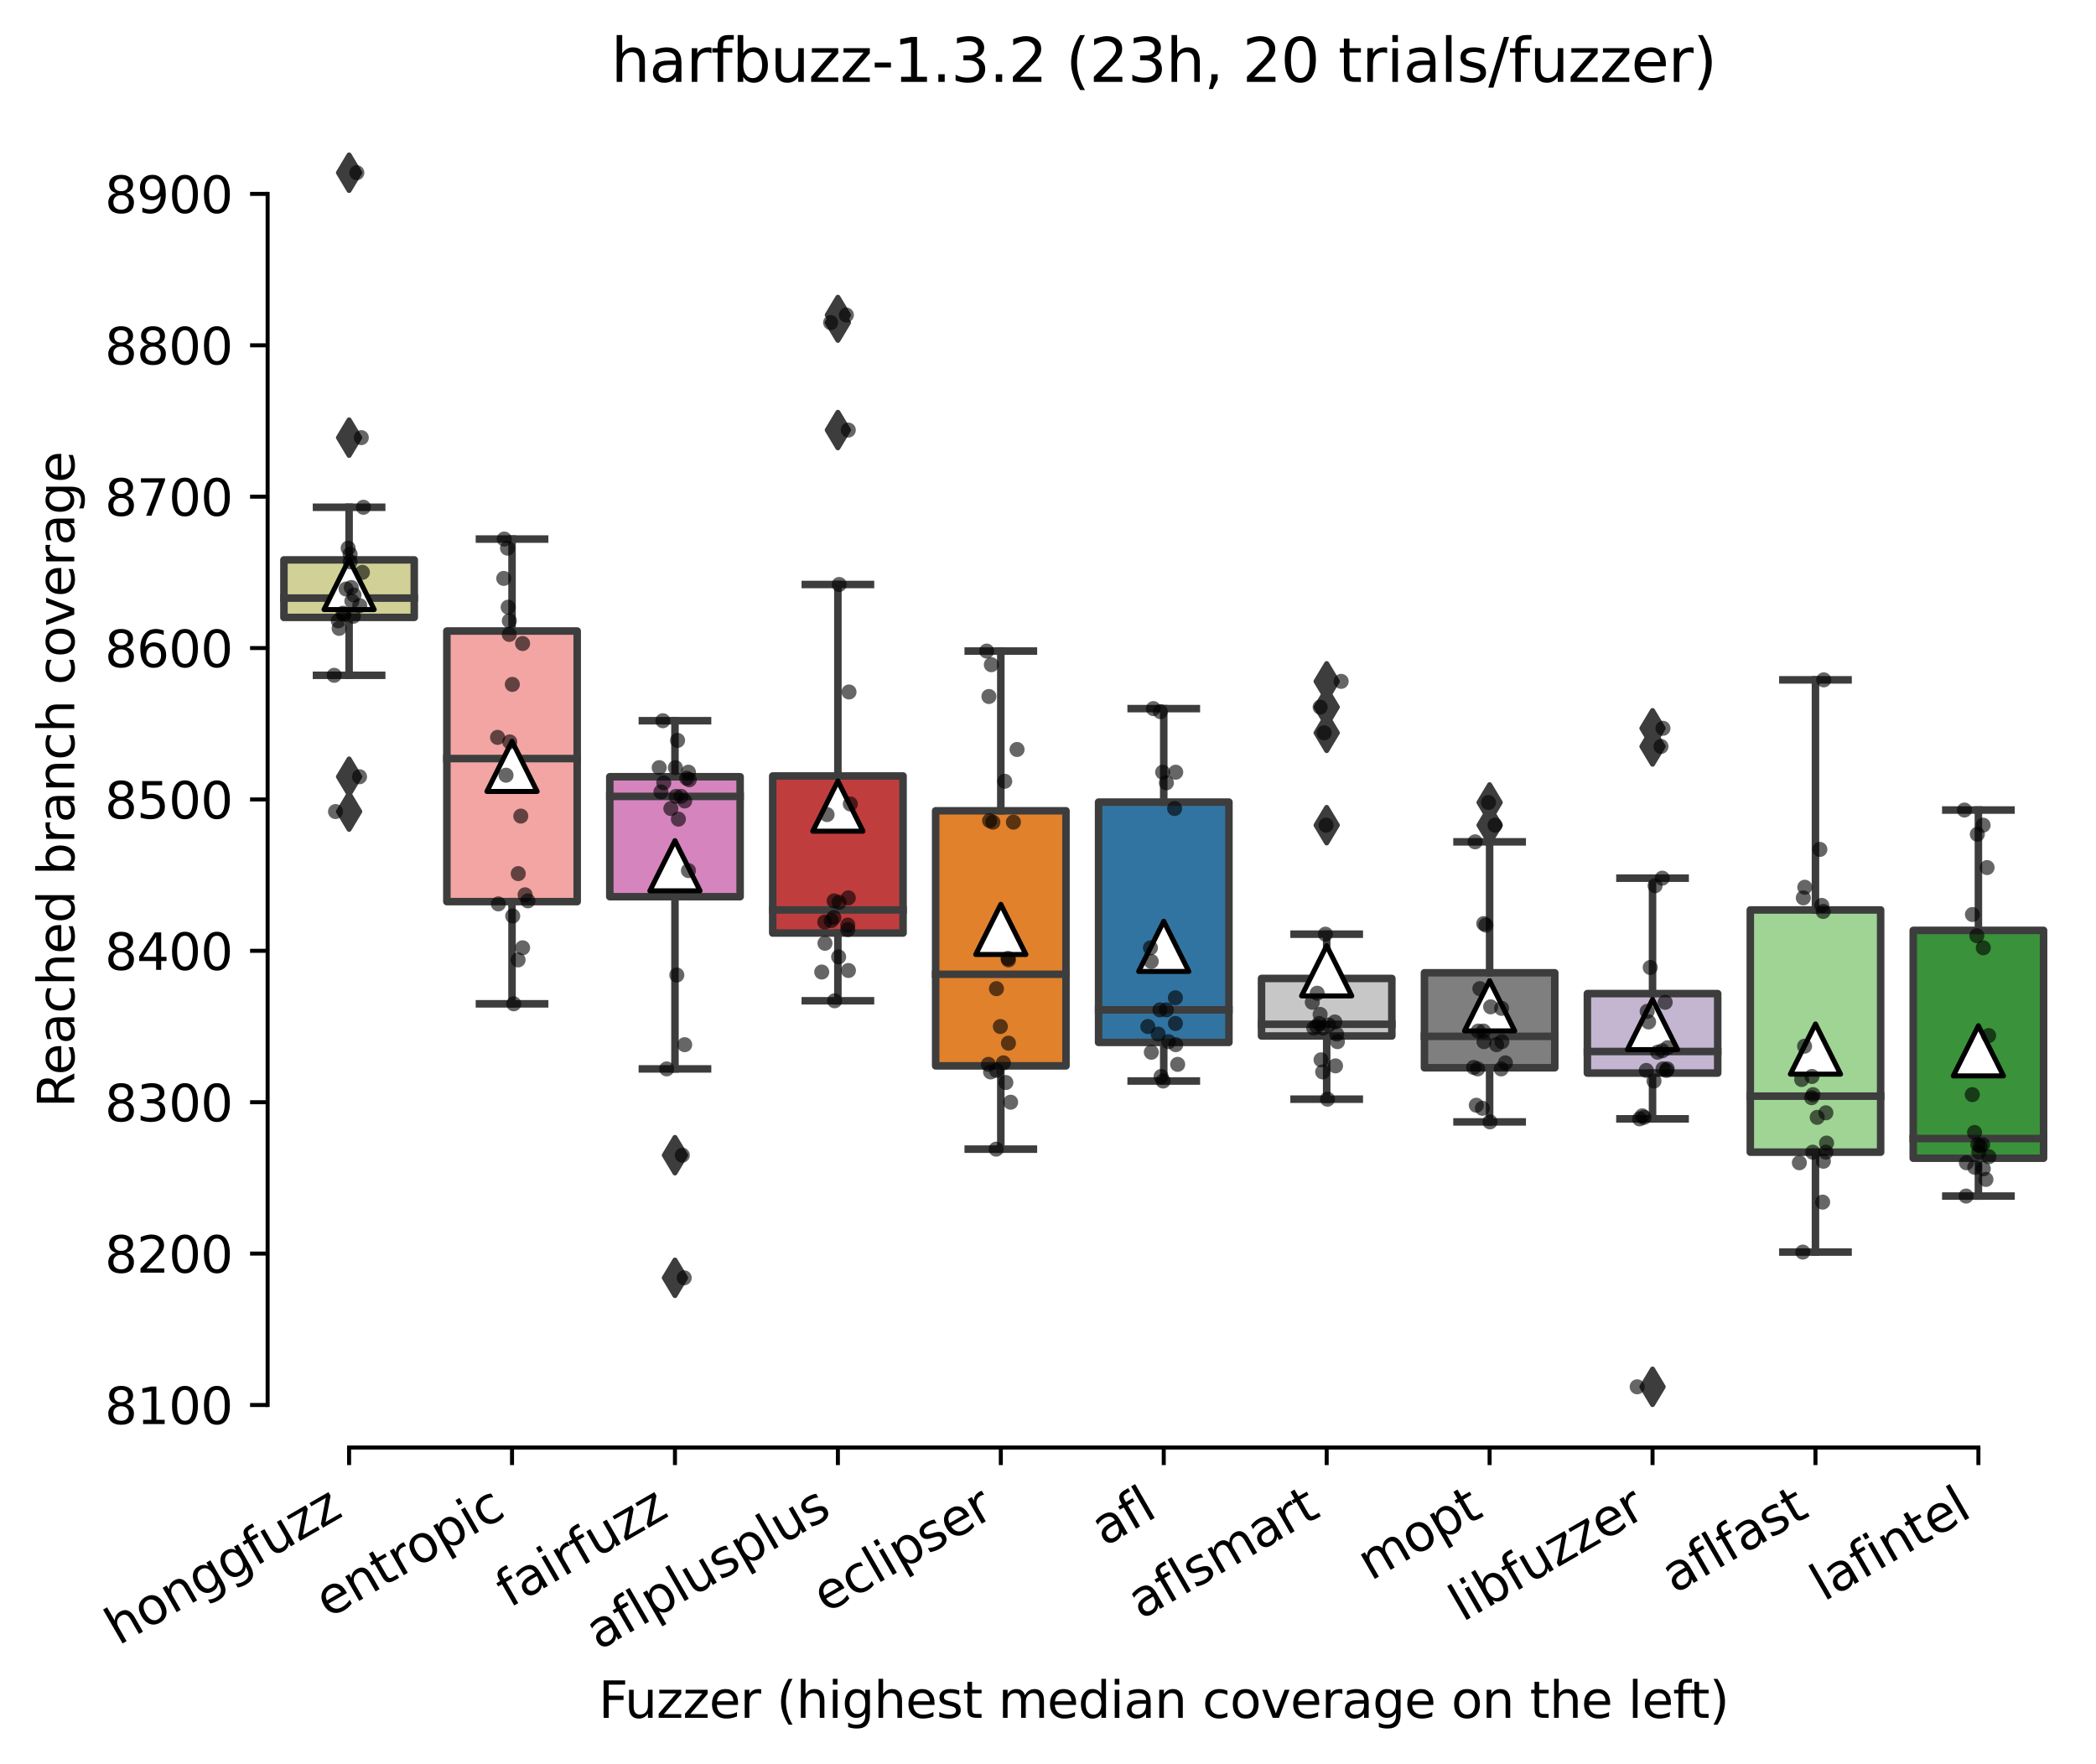 <?xml version="1.0" encoding="utf-8" standalone="no"?>
<!DOCTYPE svg PUBLIC "-//W3C//DTD SVG 1.1//EN"
  "http://www.w3.org/Graphics/SVG/1.1/DTD/svg11.dtd">
<svg xmlns:xlink="http://www.w3.org/1999/xlink" width="417.648pt" height="351.576pt" viewBox="0 0 417.648 351.576" xmlns="http://www.w3.org/2000/svg" version="1.1">
 <defs>
  <style type="text/css">*{stroke-linejoin: round; stroke-linecap: butt}</style>
 </defs>
 <g id="figure_1">
  <g id="patch_1">
   <path d="M 0 351.576 
L 417.648 351.576 
L 417.648 0 
L 0 0 
z
" style="fill: #ffffff"/>
  </g>
  <g id="axes_1">
   <g id="patch_2">
    <path d="M 53.328 288.43 
L 410.448 288.43 
L 410.448 22.318 
L 53.328 22.318 
z
" style="fill: #ffffff"/>
   </g>
   <g id="patch_3">
    <path d="M 56.575 123.023 
L 82.547 123.023 
L 82.547 111.56 
L 56.575 111.56 
L 56.575 123.023 
z
" clip-path="url(#pd9d3081abc)" style="fill: #d1d197; stroke: #3d3d3d; stroke-width: 1.5; stroke-linejoin: miter"/>
   </g>
   <g id="patch_4">
    <path d="M 89.04 179.657 
L 115.012 179.657 
L 115.012 125.737 
L 89.04 125.737 
L 89.04 179.657 
z
" clip-path="url(#pd9d3081abc)" style="fill: #f2a5a3; stroke: #3d3d3d; stroke-width: 1.5; stroke-linejoin: miter"/>
   </g>
   <g id="patch_5">
    <path d="M 121.506 178.676 
L 147.478 178.676 
L 147.478 154.771 
L 121.506 154.771 
L 121.506 178.676 
z
" clip-path="url(#pd9d3081abc)" style="fill: #d684bd; stroke: #3d3d3d; stroke-width: 1.5; stroke-linejoin: miter"/>
   </g>
   <g id="patch_6">
    <path d="M 153.971 185.916 
L 179.943 185.916 
L 179.943 154.62 
L 153.971 154.62 
L 153.971 185.916 
z
" clip-path="url(#pd9d3081abc)" style="fill: #c03d3e; stroke: #3d3d3d; stroke-width: 1.5; stroke-linejoin: miter"/>
   </g>
   <g id="patch_7">
    <path d="M 186.436 212.385 
L 212.409 212.385 
L 212.409 161.558 
L 186.436 161.558 
L 186.436 212.385 
z
" clip-path="url(#pd9d3081abc)" style="fill: #e1812c; stroke: #3d3d3d; stroke-width: 1.5; stroke-linejoin: miter"/>
   </g>
   <g id="patch_8">
    <path d="M 218.902 207.71 
L 244.874 207.71 
L 244.874 159.823 
L 218.902 159.823 
L 218.902 207.71 
z
" clip-path="url(#pd9d3081abc)" style="fill: #3274a1; stroke: #3d3d3d; stroke-width: 1.5; stroke-linejoin: miter"/>
   </g>
   <g id="patch_9">
    <path d="M 251.367 206.428 
L 277.34 206.428 
L 277.34 194.965 
L 251.367 194.965 
L 251.367 206.428 
z
" clip-path="url(#pd9d3081abc)" style="fill: #c7c7c7; stroke: #3d3d3d; stroke-width: 1.5; stroke-linejoin: miter"/>
   </g>
   <g id="patch_10">
    <path d="M 283.833 212.762 
L 309.805 212.762 
L 309.805 193.834 
L 283.833 193.834 
L 283.833 212.762 
z
" clip-path="url(#pd9d3081abc)" style="fill: #7f7f7f; stroke: #3d3d3d; stroke-width: 1.5; stroke-linejoin: miter"/>
   </g>
   <g id="patch_11">
    <path d="M 316.298 213.818 
L 342.271 213.818 
L 342.271 197.982 
L 316.298 197.982 
L 316.298 213.818 
z
" clip-path="url(#pd9d3081abc)" style="fill: #c4b5d0; stroke: #3d3d3d; stroke-width: 1.5; stroke-linejoin: miter"/>
   </g>
   <g id="patch_12">
    <path d="M 348.764 229.579 
L 374.736 229.579 
L 374.736 181.316 
L 348.764 181.316 
L 348.764 229.579 
z
" clip-path="url(#pd9d3081abc)" style="fill: #9fd495; stroke: #3d3d3d; stroke-width: 1.5; stroke-linejoin: miter"/>
   </g>
   <g id="patch_13">
    <path d="M 381.229 230.786 
L 407.202 230.786 
L 407.202 185.388 
L 381.229 185.388 
L 381.229 230.786 
z
" clip-path="url(#pd9d3081abc)" style="fill: #3a923a; stroke: #3d3d3d; stroke-width: 1.5; stroke-linejoin: miter"/>
   </g>
   <g id="matplotlib.axis_1">
    <g id="xtick_1">
     <g id="line2d_1">
      <defs>
       <path id="mfc17dfc770" d="M 0 0 
L 0 3.5 
" style="stroke: #000000; stroke-width: 0.8"/>
      </defs>
      <g>
       <use xlink:href="#mfc17dfc770" x="69.561" y="288.43" style="stroke: #000000; stroke-width: 0.8"/>
      </g>
     </g>
     <g id="text_1">
      <!-- honggfuzz -->
      <g transform="translate(23.622 327.933)rotate(-30)scale(0.1 -0.1)">
       <defs>
        <path id="DejaVuSans-68" d="M 3513 2113 
L 3513 0 
L 2938 0 
L 2938 2094 
Q 2938 2591 2744 2837 
Q 2550 3084 2163 3084 
Q 1697 3084 1428 2787 
Q 1159 2491 1159 1978 
L 1159 0 
L 581 0 
L 581 4863 
L 1159 4863 
L 1159 2956 
Q 1366 3272 1645 3428 
Q 1925 3584 2291 3584 
Q 2894 3584 3203 3211 
Q 3513 2838 3513 2113 
z
" transform="scale(0.016)"/>
        <path id="DejaVuSans-6f" d="M 1959 3097 
Q 1497 3097 1228 2736 
Q 959 2375 959 1747 
Q 959 1119 1226 758 
Q 1494 397 1959 397 
Q 2419 397 2687 759 
Q 2956 1122 2956 1747 
Q 2956 2369 2687 2733 
Q 2419 3097 1959 3097 
z
M 1959 3584 
Q 2709 3584 3137 3096 
Q 3566 2609 3566 1747 
Q 3566 888 3137 398 
Q 2709 -91 1959 -91 
Q 1206 -91 779 398 
Q 353 888 353 1747 
Q 353 2609 779 3096 
Q 1206 3584 1959 3584 
z
" transform="scale(0.016)"/>
        <path id="DejaVuSans-6e" d="M 3513 2113 
L 3513 0 
L 2938 0 
L 2938 2094 
Q 2938 2591 2744 2837 
Q 2550 3084 2163 3084 
Q 1697 3084 1428 2787 
Q 1159 2491 1159 1978 
L 1159 0 
L 581 0 
L 581 3500 
L 1159 3500 
L 1159 2956 
Q 1366 3272 1645 3428 
Q 1925 3584 2291 3584 
Q 2894 3584 3203 3211 
Q 3513 2838 3513 2113 
z
" transform="scale(0.016)"/>
        <path id="DejaVuSans-67" d="M 2906 1791 
Q 2906 2416 2648 2759 
Q 2391 3103 1925 3103 
Q 1463 3103 1205 2759 
Q 947 2416 947 1791 
Q 947 1169 1205 825 
Q 1463 481 1925 481 
Q 2391 481 2648 825 
Q 2906 1169 2906 1791 
z
M 3481 434 
Q 3481 -459 3084 -895 
Q 2688 -1331 1869 -1331 
Q 1566 -1331 1297 -1286 
Q 1028 -1241 775 -1147 
L 775 -588 
Q 1028 -725 1275 -790 
Q 1522 -856 1778 -856 
Q 2344 -856 2625 -561 
Q 2906 -266 2906 331 
L 2906 616 
Q 2728 306 2450 153 
Q 2172 0 1784 0 
Q 1141 0 747 490 
Q 353 981 353 1791 
Q 353 2603 747 3093 
Q 1141 3584 1784 3584 
Q 2172 3584 2450 3431 
Q 2728 3278 2906 2969 
L 2906 3500 
L 3481 3500 
L 3481 434 
z
" transform="scale(0.016)"/>
        <path id="DejaVuSans-66" d="M 2375 4863 
L 2375 4384 
L 1825 4384 
Q 1516 4384 1395 4259 
Q 1275 4134 1275 3809 
L 1275 3500 
L 2222 3500 
L 2222 3053 
L 1275 3053 
L 1275 0 
L 697 0 
L 697 3053 
L 147 3053 
L 147 3500 
L 697 3500 
L 697 3744 
Q 697 4328 969 4595 
Q 1241 4863 1831 4863 
L 2375 4863 
z
" transform="scale(0.016)"/>
        <path id="DejaVuSans-75" d="M 544 1381 
L 544 3500 
L 1119 3500 
L 1119 1403 
Q 1119 906 1312 657 
Q 1506 409 1894 409 
Q 2359 409 2629 706 
Q 2900 1003 2900 1516 
L 2900 3500 
L 3475 3500 
L 3475 0 
L 2900 0 
L 2900 538 
Q 2691 219 2414 64 
Q 2138 -91 1772 -91 
Q 1169 -91 856 284 
Q 544 659 544 1381 
z
M 1991 3584 
L 1991 3584 
z
" transform="scale(0.016)"/>
        <path id="DejaVuSans-7a" d="M 353 3500 
L 3084 3500 
L 3084 2975 
L 922 459 
L 3084 459 
L 3084 0 
L 275 0 
L 275 525 
L 2438 3041 
L 353 3041 
L 353 3500 
z
" transform="scale(0.016)"/>
       </defs>
       <use xlink:href="#DejaVuSans-68"/>
       <use xlink:href="#DejaVuSans-6f" x="63.379"/>
       <use xlink:href="#DejaVuSans-6e" x="124.561"/>
       <use xlink:href="#DejaVuSans-67" x="187.939"/>
       <use xlink:href="#DejaVuSans-67" x="251.416"/>
       <use xlink:href="#DejaVuSans-66" x="314.893"/>
       <use xlink:href="#DejaVuSans-75" x="350.098"/>
       <use xlink:href="#DejaVuSans-7a" x="413.477"/>
       <use xlink:href="#DejaVuSans-7a" x="465.967"/>
      </g>
     </g>
    </g>
    <g id="xtick_2">
     <g id="line2d_2">
      <g>
       <use xlink:href="#mfc17dfc770" x="102.026" y="288.43" style="stroke: #000000; stroke-width: 0.8"/>
      </g>
     </g>
     <g id="text_2">
      <!-- entropic -->
      <g transform="translate(65.444 322.531)rotate(-30)scale(0.1 -0.1)">
       <defs>
        <path id="DejaVuSans-65" d="M 3597 1894 
L 3597 1613 
L 953 1613 
Q 991 1019 1311 708 
Q 1631 397 2203 397 
Q 2534 397 2845 478 
Q 3156 559 3463 722 
L 3463 178 
Q 3153 47 2828 -22 
Q 2503 -91 2169 -91 
Q 1331 -91 842 396 
Q 353 884 353 1716 
Q 353 2575 817 3079 
Q 1281 3584 2069 3584 
Q 2775 3584 3186 3129 
Q 3597 2675 3597 1894 
z
M 3022 2063 
Q 3016 2534 2758 2815 
Q 2500 3097 2075 3097 
Q 1594 3097 1305 2825 
Q 1016 2553 972 2059 
L 3022 2063 
z
" transform="scale(0.016)"/>
        <path id="DejaVuSans-74" d="M 1172 4494 
L 1172 3500 
L 2356 3500 
L 2356 3053 
L 1172 3053 
L 1172 1153 
Q 1172 725 1289 603 
Q 1406 481 1766 481 
L 2356 481 
L 2356 0 
L 1766 0 
Q 1100 0 847 248 
Q 594 497 594 1153 
L 594 3053 
L 172 3053 
L 172 3500 
L 594 3500 
L 594 4494 
L 1172 4494 
z
" transform="scale(0.016)"/>
        <path id="DejaVuSans-72" d="M 2631 2963 
Q 2534 3019 2420 3045 
Q 2306 3072 2169 3072 
Q 1681 3072 1420 2755 
Q 1159 2438 1159 1844 
L 1159 0 
L 581 0 
L 581 3500 
L 1159 3500 
L 1159 2956 
Q 1341 3275 1631 3429 
Q 1922 3584 2338 3584 
Q 2397 3584 2469 3576 
Q 2541 3569 2628 3553 
L 2631 2963 
z
" transform="scale(0.016)"/>
        <path id="DejaVuSans-70" d="M 1159 525 
L 1159 -1331 
L 581 -1331 
L 581 3500 
L 1159 3500 
L 1159 2969 
Q 1341 3281 1617 3432 
Q 1894 3584 2278 3584 
Q 2916 3584 3314 3078 
Q 3713 2572 3713 1747 
Q 3713 922 3314 415 
Q 2916 -91 2278 -91 
Q 1894 -91 1617 61 
Q 1341 213 1159 525 
z
M 3116 1747 
Q 3116 2381 2855 2742 
Q 2594 3103 2138 3103 
Q 1681 3103 1420 2742 
Q 1159 2381 1159 1747 
Q 1159 1113 1420 752 
Q 1681 391 2138 391 
Q 2594 391 2855 752 
Q 3116 1113 3116 1747 
z
" transform="scale(0.016)"/>
        <path id="DejaVuSans-69" d="M 603 3500 
L 1178 3500 
L 1178 0 
L 603 0 
L 603 3500 
z
M 603 4863 
L 1178 4863 
L 1178 4134 
L 603 4134 
L 603 4863 
z
" transform="scale(0.016)"/>
        <path id="DejaVuSans-63" d="M 3122 3366 
L 3122 2828 
Q 2878 2963 2633 3030 
Q 2388 3097 2138 3097 
Q 1578 3097 1268 2742 
Q 959 2388 959 1747 
Q 959 1106 1268 751 
Q 1578 397 2138 397 
Q 2388 397 2633 464 
Q 2878 531 3122 666 
L 3122 134 
Q 2881 22 2623 -34 
Q 2366 -91 2075 -91 
Q 1284 -91 818 406 
Q 353 903 353 1747 
Q 353 2603 823 3093 
Q 1294 3584 2113 3584 
Q 2378 3584 2631 3529 
Q 2884 3475 3122 3366 
z
" transform="scale(0.016)"/>
       </defs>
       <use xlink:href="#DejaVuSans-65"/>
       <use xlink:href="#DejaVuSans-6e" x="61.523"/>
       <use xlink:href="#DejaVuSans-74" x="124.902"/>
       <use xlink:href="#DejaVuSans-72" x="164.111"/>
       <use xlink:href="#DejaVuSans-6f" x="202.975"/>
       <use xlink:href="#DejaVuSans-70" x="264.156"/>
       <use xlink:href="#DejaVuSans-69" x="327.633"/>
       <use xlink:href="#DejaVuSans-63" x="355.416"/>
      </g>
     </g>
    </g>
    <g id="xtick_3">
     <g id="line2d_3">
      <g>
       <use xlink:href="#mfc17dfc770" x="134.492" y="288.43" style="stroke: #000000; stroke-width: 0.8"/>
      </g>
     </g>
     <g id="text_3">
      <!-- fairfuzz -->
      <g transform="translate(101.502 320.457)rotate(-30)scale(0.1 -0.1)">
       <defs>
        <path id="DejaVuSans-61" d="M 2194 1759 
Q 1497 1759 1228 1600 
Q 959 1441 959 1056 
Q 959 750 1161 570 
Q 1363 391 1709 391 
Q 2188 391 2477 730 
Q 2766 1069 2766 1631 
L 2766 1759 
L 2194 1759 
z
M 3341 1997 
L 3341 0 
L 2766 0 
L 2766 531 
Q 2569 213 2275 61 
Q 1981 -91 1556 -91 
Q 1019 -91 701 211 
Q 384 513 384 1019 
Q 384 1609 779 1909 
Q 1175 2209 1959 2209 
L 2766 2209 
L 2766 2266 
Q 2766 2663 2505 2880 
Q 2244 3097 1772 3097 
Q 1472 3097 1187 3025 
Q 903 2953 641 2809 
L 641 3341 
Q 956 3463 1253 3523 
Q 1550 3584 1831 3584 
Q 2591 3584 2966 3190 
Q 3341 2797 3341 1997 
z
" transform="scale(0.016)"/>
       </defs>
       <use xlink:href="#DejaVuSans-66"/>
       <use xlink:href="#DejaVuSans-61" x="35.205"/>
       <use xlink:href="#DejaVuSans-69" x="96.484"/>
       <use xlink:href="#DejaVuSans-72" x="124.268"/>
       <use xlink:href="#DejaVuSans-66" x="165.381"/>
       <use xlink:href="#DejaVuSans-75" x="200.586"/>
       <use xlink:href="#DejaVuSans-7a" x="263.965"/>
       <use xlink:href="#DejaVuSans-7a" x="316.455"/>
      </g>
     </g>
    </g>
    <g id="xtick_4">
     <g id="line2d_4">
      <g>
       <use xlink:href="#mfc17dfc770" x="166.957" y="288.43" style="stroke: #000000; stroke-width: 0.8"/>
      </g>
     </g>
     <g id="text_4">
      <!-- aflplusplus -->
      <g transform="translate(119.348 328.897)rotate(-30)scale(0.1 -0.1)">
       <defs>
        <path id="DejaVuSans-6c" d="M 603 4863 
L 1178 4863 
L 1178 0 
L 603 0 
L 603 4863 
z
" transform="scale(0.016)"/>
        <path id="DejaVuSans-73" d="M 2834 3397 
L 2834 2853 
Q 2591 2978 2328 3040 
Q 2066 3103 1784 3103 
Q 1356 3103 1142 2972 
Q 928 2841 928 2578 
Q 928 2378 1081 2264 
Q 1234 2150 1697 2047 
L 1894 2003 
Q 2506 1872 2764 1633 
Q 3022 1394 3022 966 
Q 3022 478 2636 193 
Q 2250 -91 1575 -91 
Q 1294 -91 989 -36 
Q 684 19 347 128 
L 347 722 
Q 666 556 975 473 
Q 1284 391 1588 391 
Q 1994 391 2212 530 
Q 2431 669 2431 922 
Q 2431 1156 2273 1281 
Q 2116 1406 1581 1522 
L 1381 1569 
Q 847 1681 609 1914 
Q 372 2147 372 2553 
Q 372 3047 722 3315 
Q 1072 3584 1716 3584 
Q 2034 3584 2315 3537 
Q 2597 3491 2834 3397 
z
" transform="scale(0.016)"/>
       </defs>
       <use xlink:href="#DejaVuSans-61"/>
       <use xlink:href="#DejaVuSans-66" x="61.279"/>
       <use xlink:href="#DejaVuSans-6c" x="96.484"/>
       <use xlink:href="#DejaVuSans-70" x="124.268"/>
       <use xlink:href="#DejaVuSans-6c" x="187.744"/>
       <use xlink:href="#DejaVuSans-75" x="215.527"/>
       <use xlink:href="#DejaVuSans-73" x="278.906"/>
       <use xlink:href="#DejaVuSans-70" x="331.006"/>
       <use xlink:href="#DejaVuSans-6c" x="394.482"/>
       <use xlink:href="#DejaVuSans-75" x="422.266"/>
       <use xlink:href="#DejaVuSans-73" x="485.645"/>
      </g>
     </g>
    </g>
    <g id="xtick_5">
     <g id="line2d_5">
      <g>
       <use xlink:href="#mfc17dfc770" x="199.423" y="288.43" style="stroke: #000000; stroke-width: 0.8"/>
      </g>
     </g>
     <g id="text_5">
      <!-- eclipser -->
      <g transform="translate(164.582 321.525)rotate(-30)scale(0.1 -0.1)">
       <use xlink:href="#DejaVuSans-65"/>
       <use xlink:href="#DejaVuSans-63" x="61.523"/>
       <use xlink:href="#DejaVuSans-6c" x="116.504"/>
       <use xlink:href="#DejaVuSans-69" x="144.287"/>
       <use xlink:href="#DejaVuSans-70" x="172.07"/>
       <use xlink:href="#DejaVuSans-73" x="235.547"/>
       <use xlink:href="#DejaVuSans-65" x="287.646"/>
       <use xlink:href="#DejaVuSans-72" x="349.17"/>
      </g>
     </g>
    </g>
    <g id="xtick_6">
     <g id="line2d_6">
      <g>
       <use xlink:href="#mfc17dfc770" x="231.888" y="288.43" style="stroke: #000000; stroke-width: 0.8"/>
      </g>
     </g>
     <g id="text_6">
      <!-- afl -->
      <g transform="translate(220.087 308.224)rotate(-30)scale(0.1 -0.1)">
       <use xlink:href="#DejaVuSans-61"/>
       <use xlink:href="#DejaVuSans-66" x="61.279"/>
       <use xlink:href="#DejaVuSans-6c" x="96.484"/>
      </g>
     </g>
    </g>
    <g id="xtick_7">
     <g id="line2d_7">
      <g>
       <use xlink:href="#mfc17dfc770" x="264.354" y="288.43" style="stroke: #000000; stroke-width: 0.8"/>
      </g>
     </g>
     <g id="text_7">
      <!-- aflsmart -->
      <g transform="translate(227.343 322.779)rotate(-30)scale(0.1 -0.1)">
       <defs>
        <path id="DejaVuSans-6d" d="M 3328 2828 
Q 3544 3216 3844 3400 
Q 4144 3584 4550 3584 
Q 5097 3584 5394 3201 
Q 5691 2819 5691 2113 
L 5691 0 
L 5113 0 
L 5113 2094 
Q 5113 2597 4934 2840 
Q 4756 3084 4391 3084 
Q 3944 3084 3684 2787 
Q 3425 2491 3425 1978 
L 3425 0 
L 2847 0 
L 2847 2094 
Q 2847 2600 2669 2842 
Q 2491 3084 2119 3084 
Q 1678 3084 1418 2786 
Q 1159 2488 1159 1978 
L 1159 0 
L 581 0 
L 581 3500 
L 1159 3500 
L 1159 2956 
Q 1356 3278 1631 3431 
Q 1906 3584 2284 3584 
Q 2666 3584 2933 3390 
Q 3200 3197 3328 2828 
z
" transform="scale(0.016)"/>
       </defs>
       <use xlink:href="#DejaVuSans-61"/>
       <use xlink:href="#DejaVuSans-66" x="61.279"/>
       <use xlink:href="#DejaVuSans-6c" x="96.484"/>
       <use xlink:href="#DejaVuSans-73" x="124.268"/>
       <use xlink:href="#DejaVuSans-6d" x="176.367"/>
       <use xlink:href="#DejaVuSans-61" x="273.779"/>
       <use xlink:href="#DejaVuSans-72" x="335.059"/>
       <use xlink:href="#DejaVuSans-74" x="376.172"/>
      </g>
     </g>
    </g>
    <g id="xtick_8">
     <g id="line2d_8">
      <g>
       <use xlink:href="#mfc17dfc770" x="296.819" y="288.43" style="stroke: #000000; stroke-width: 0.8"/>
      </g>
     </g>
     <g id="text_8">
      <!-- mopt -->
      <g transform="translate(273.152 315.075)rotate(-30)scale(0.1 -0.1)">
       <use xlink:href="#DejaVuSans-6d"/>
       <use xlink:href="#DejaVuSans-6f" x="97.412"/>
       <use xlink:href="#DejaVuSans-70" x="158.594"/>
       <use xlink:href="#DejaVuSans-74" x="222.07"/>
      </g>
     </g>
    </g>
    <g id="xtick_9">
     <g id="line2d_9">
      <g>
       <use xlink:href="#mfc17dfc770" x="329.284" y="288.43" style="stroke: #000000; stroke-width: 0.8"/>
      </g>
     </g>
     <g id="text_9">
      <!-- libfuzzer -->
      <g transform="translate(291.418 323.272)rotate(-30)scale(0.1 -0.1)">
       <defs>
        <path id="DejaVuSans-62" d="M 3116 1747 
Q 3116 2381 2855 2742 
Q 2594 3103 2138 3103 
Q 1681 3103 1420 2742 
Q 1159 2381 1159 1747 
Q 1159 1113 1420 752 
Q 1681 391 2138 391 
Q 2594 391 2855 752 
Q 3116 1113 3116 1747 
z
M 1159 2969 
Q 1341 3281 1617 3432 
Q 1894 3584 2278 3584 
Q 2916 3584 3314 3078 
Q 3713 2572 3713 1747 
Q 3713 922 3314 415 
Q 2916 -91 2278 -91 
Q 1894 -91 1617 61 
Q 1341 213 1159 525 
L 1159 0 
L 581 0 
L 581 4863 
L 1159 4863 
L 1159 2969 
z
" transform="scale(0.016)"/>
       </defs>
       <use xlink:href="#DejaVuSans-6c"/>
       <use xlink:href="#DejaVuSans-69" x="27.783"/>
       <use xlink:href="#DejaVuSans-62" x="55.566"/>
       <use xlink:href="#DejaVuSans-66" x="119.043"/>
       <use xlink:href="#DejaVuSans-75" x="154.248"/>
       <use xlink:href="#DejaVuSans-7a" x="217.627"/>
       <use xlink:href="#DejaVuSans-7a" x="270.117"/>
       <use xlink:href="#DejaVuSans-65" x="322.607"/>
       <use xlink:href="#DejaVuSans-72" x="384.131"/>
      </g>
     </g>
    </g>
    <g id="xtick_10">
     <g id="line2d_10">
      <g>
       <use xlink:href="#mfc17dfc770" x="361.75" y="288.43" style="stroke: #000000; stroke-width: 0.8"/>
      </g>
     </g>
     <g id="text_10">
      <!-- aflfast -->
      <g transform="translate(333.686 317.613)rotate(-30)scale(0.1 -0.1)">
       <use xlink:href="#DejaVuSans-61"/>
       <use xlink:href="#DejaVuSans-66" x="61.279"/>
       <use xlink:href="#DejaVuSans-6c" x="96.484"/>
       <use xlink:href="#DejaVuSans-66" x="124.268"/>
       <use xlink:href="#DejaVuSans-61" x="159.473"/>
       <use xlink:href="#DejaVuSans-73" x="220.752"/>
       <use xlink:href="#DejaVuSans-74" x="272.852"/>
      </g>
     </g>
    </g>
    <g id="xtick_11">
     <g id="line2d_11">
      <g>
       <use xlink:href="#mfc17dfc770" x="394.215" y="288.43" style="stroke: #000000; stroke-width: 0.8"/>
      </g>
     </g>
     <g id="text_11">
      <!-- lafintel -->
      <g transform="translate(363.39 319.207)rotate(-30)scale(0.1 -0.1)">
       <use xlink:href="#DejaVuSans-6c"/>
       <use xlink:href="#DejaVuSans-61" x="27.783"/>
       <use xlink:href="#DejaVuSans-66" x="89.062"/>
       <use xlink:href="#DejaVuSans-69" x="124.268"/>
       <use xlink:href="#DejaVuSans-6e" x="152.051"/>
       <use xlink:href="#DejaVuSans-74" x="215.43"/>
       <use xlink:href="#DejaVuSans-65" x="254.639"/>
       <use xlink:href="#DejaVuSans-6c" x="316.162"/>
      </g>
     </g>
    </g>
    <g id="text_12">
     <!-- Fuzzer (highest median coverage on the left) -->
     <g transform="translate(119.27 342.297)scale(0.1 -0.1)">
      <defs>
       <path id="DejaVuSans-46" d="M 628 4666 
L 3309 4666 
L 3309 4134 
L 1259 4134 
L 1259 2759 
L 3109 2759 
L 3109 2228 
L 1259 2228 
L 1259 0 
L 628 0 
L 628 4666 
z
" transform="scale(0.016)"/>
       <path id="DejaVuSans-20" transform="scale(0.016)"/>
       <path id="DejaVuSans-28" d="M 1984 4856 
Q 1566 4138 1362 3434 
Q 1159 2731 1159 2009 
Q 1159 1288 1364 580 
Q 1569 -128 1984 -844 
L 1484 -844 
Q 1016 -109 783 600 
Q 550 1309 550 2009 
Q 550 2706 781 3412 
Q 1013 4119 1484 4856 
L 1984 4856 
z
" transform="scale(0.016)"/>
       <path id="DejaVuSans-64" d="M 2906 2969 
L 2906 4863 
L 3481 4863 
L 3481 0 
L 2906 0 
L 2906 525 
Q 2725 213 2448 61 
Q 2172 -91 1784 -91 
Q 1150 -91 751 415 
Q 353 922 353 1747 
Q 353 2572 751 3078 
Q 1150 3584 1784 3584 
Q 2172 3584 2448 3432 
Q 2725 3281 2906 2969 
z
M 947 1747 
Q 947 1113 1208 752 
Q 1469 391 1925 391 
Q 2381 391 2643 752 
Q 2906 1113 2906 1747 
Q 2906 2381 2643 2742 
Q 2381 3103 1925 3103 
Q 1469 3103 1208 2742 
Q 947 2381 947 1747 
z
" transform="scale(0.016)"/>
       <path id="DejaVuSans-76" d="M 191 3500 
L 800 3500 
L 1894 563 
L 2988 3500 
L 3597 3500 
L 2284 0 
L 1503 0 
L 191 3500 
z
" transform="scale(0.016)"/>
       <path id="DejaVuSans-29" d="M 513 4856 
L 1013 4856 
Q 1481 4119 1714 3412 
Q 1947 2706 1947 2009 
Q 1947 1309 1714 600 
Q 1481 -109 1013 -844 
L 513 -844 
Q 928 -128 1133 580 
Q 1338 1288 1338 2009 
Q 1338 2731 1133 3434 
Q 928 4138 513 4856 
z
" transform="scale(0.016)"/>
      </defs>
      <use xlink:href="#DejaVuSans-46"/>
      <use xlink:href="#DejaVuSans-75" x="52.02"/>
      <use xlink:href="#DejaVuSans-7a" x="115.398"/>
      <use xlink:href="#DejaVuSans-7a" x="167.889"/>
      <use xlink:href="#DejaVuSans-65" x="220.379"/>
      <use xlink:href="#DejaVuSans-72" x="281.902"/>
      <use xlink:href="#DejaVuSans-20" x="323.016"/>
      <use xlink:href="#DejaVuSans-28" x="354.803"/>
      <use xlink:href="#DejaVuSans-68" x="393.816"/>
      <use xlink:href="#DejaVuSans-69" x="457.195"/>
      <use xlink:href="#DejaVuSans-67" x="484.979"/>
      <use xlink:href="#DejaVuSans-68" x="548.455"/>
      <use xlink:href="#DejaVuSans-65" x="611.834"/>
      <use xlink:href="#DejaVuSans-73" x="673.357"/>
      <use xlink:href="#DejaVuSans-74" x="725.457"/>
      <use xlink:href="#DejaVuSans-20" x="764.666"/>
      <use xlink:href="#DejaVuSans-6d" x="796.453"/>
      <use xlink:href="#DejaVuSans-65" x="893.865"/>
      <use xlink:href="#DejaVuSans-64" x="955.389"/>
      <use xlink:href="#DejaVuSans-69" x="1018.865"/>
      <use xlink:href="#DejaVuSans-61" x="1046.648"/>
      <use xlink:href="#DejaVuSans-6e" x="1107.928"/>
      <use xlink:href="#DejaVuSans-20" x="1171.307"/>
      <use xlink:href="#DejaVuSans-63" x="1203.094"/>
      <use xlink:href="#DejaVuSans-6f" x="1258.074"/>
      <use xlink:href="#DejaVuSans-76" x="1319.256"/>
      <use xlink:href="#DejaVuSans-65" x="1378.436"/>
      <use xlink:href="#DejaVuSans-72" x="1439.959"/>
      <use xlink:href="#DejaVuSans-61" x="1481.072"/>
      <use xlink:href="#DejaVuSans-67" x="1542.352"/>
      <use xlink:href="#DejaVuSans-65" x="1605.828"/>
      <use xlink:href="#DejaVuSans-20" x="1667.352"/>
      <use xlink:href="#DejaVuSans-6f" x="1699.139"/>
      <use xlink:href="#DejaVuSans-6e" x="1760.32"/>
      <use xlink:href="#DejaVuSans-20" x="1823.699"/>
      <use xlink:href="#DejaVuSans-74" x="1855.486"/>
      <use xlink:href="#DejaVuSans-68" x="1894.695"/>
      <use xlink:href="#DejaVuSans-65" x="1958.074"/>
      <use xlink:href="#DejaVuSans-20" x="2019.598"/>
      <use xlink:href="#DejaVuSans-6c" x="2051.385"/>
      <use xlink:href="#DejaVuSans-65" x="2079.168"/>
      <use xlink:href="#DejaVuSans-66" x="2140.691"/>
      <use xlink:href="#DejaVuSans-74" x="2174.146"/>
      <use xlink:href="#DejaVuSans-29" x="2213.355"/>
     </g>
    </g>
   </g>
   <g id="matplotlib.axis_2">
    <g id="ytick_1">
     <g id="line2d_12">
      <defs>
       <path id="mca2945b362" d="M 0 0 
L -3.5 0 
" style="stroke: #000000; stroke-width: 0.8"/>
      </defs>
      <g>
       <use xlink:href="#mca2945b362" x="53.328" y="279.954" style="stroke: #000000; stroke-width: 0.8"/>
      </g>
     </g>
     <g id="text_13">
      <!-- 8100 -->
      <g transform="translate(20.878 283.753)scale(0.1 -0.1)">
       <defs>
        <path id="DejaVuSans-38" d="M 2034 2216 
Q 1584 2216 1326 1975 
Q 1069 1734 1069 1313 
Q 1069 891 1326 650 
Q 1584 409 2034 409 
Q 2484 409 2743 651 
Q 3003 894 3003 1313 
Q 3003 1734 2745 1975 
Q 2488 2216 2034 2216 
z
M 1403 2484 
Q 997 2584 770 2862 
Q 544 3141 544 3541 
Q 544 4100 942 4425 
Q 1341 4750 2034 4750 
Q 2731 4750 3128 4425 
Q 3525 4100 3525 3541 
Q 3525 3141 3298 2862 
Q 3072 2584 2669 2484 
Q 3125 2378 3379 2068 
Q 3634 1759 3634 1313 
Q 3634 634 3220 271 
Q 2806 -91 2034 -91 
Q 1263 -91 848 271 
Q 434 634 434 1313 
Q 434 1759 690 2068 
Q 947 2378 1403 2484 
z
M 1172 3481 
Q 1172 3119 1398 2916 
Q 1625 2713 2034 2713 
Q 2441 2713 2670 2916 
Q 2900 3119 2900 3481 
Q 2900 3844 2670 4047 
Q 2441 4250 2034 4250 
Q 1625 4250 1398 4047 
Q 1172 3844 1172 3481 
z
" transform="scale(0.016)"/>
        <path id="DejaVuSans-31" d="M 794 531 
L 1825 531 
L 1825 4091 
L 703 3866 
L 703 4441 
L 1819 4666 
L 2450 4666 
L 2450 531 
L 3481 531 
L 3481 0 
L 794 0 
L 794 531 
z
" transform="scale(0.016)"/>
        <path id="DejaVuSans-30" d="M 2034 4250 
Q 1547 4250 1301 3770 
Q 1056 3291 1056 2328 
Q 1056 1369 1301 889 
Q 1547 409 2034 409 
Q 2525 409 2770 889 
Q 3016 1369 3016 2328 
Q 3016 3291 2770 3770 
Q 2525 4250 2034 4250 
z
M 2034 4750 
Q 2819 4750 3233 4129 
Q 3647 3509 3647 2328 
Q 3647 1150 3233 529 
Q 2819 -91 2034 -91 
Q 1250 -91 836 529 
Q 422 1150 422 2328 
Q 422 3509 836 4129 
Q 1250 4750 2034 4750 
z
" transform="scale(0.016)"/>
       </defs>
       <use xlink:href="#DejaVuSans-38"/>
       <use xlink:href="#DejaVuSans-31" x="63.623"/>
       <use xlink:href="#DejaVuSans-30" x="127.246"/>
       <use xlink:href="#DejaVuSans-30" x="190.869"/>
      </g>
     </g>
    </g>
    <g id="ytick_2">
     <g id="line2d_13">
      <g>
       <use xlink:href="#mca2945b362" x="53.328" y="249.789" style="stroke: #000000; stroke-width: 0.8"/>
      </g>
     </g>
     <g id="text_14">
      <!-- 8200 -->
      <g transform="translate(20.878 253.589)scale(0.1 -0.1)">
       <defs>
        <path id="DejaVuSans-32" d="M 1228 531 
L 3431 531 
L 3431 0 
L 469 0 
L 469 531 
Q 828 903 1448 1529 
Q 2069 2156 2228 2338 
Q 2531 2678 2651 2914 
Q 2772 3150 2772 3378 
Q 2772 3750 2511 3984 
Q 2250 4219 1831 4219 
Q 1534 4219 1204 4116 
Q 875 4013 500 3803 
L 500 4441 
Q 881 4594 1212 4672 
Q 1544 4750 1819 4750 
Q 2544 4750 2975 4387 
Q 3406 4025 3406 3419 
Q 3406 3131 3298 2873 
Q 3191 2616 2906 2266 
Q 2828 2175 2409 1742 
Q 1991 1309 1228 531 
z
" transform="scale(0.016)"/>
       </defs>
       <use xlink:href="#DejaVuSans-38"/>
       <use xlink:href="#DejaVuSans-32" x="63.623"/>
       <use xlink:href="#DejaVuSans-30" x="127.246"/>
       <use xlink:href="#DejaVuSans-30" x="190.869"/>
      </g>
     </g>
    </g>
    <g id="ytick_3">
     <g id="line2d_14">
      <g>
       <use xlink:href="#mca2945b362" x="53.328" y="219.625" style="stroke: #000000; stroke-width: 0.8"/>
      </g>
     </g>
     <g id="text_15">
      <!-- 8300 -->
      <g transform="translate(20.878 223.424)scale(0.1 -0.1)">
       <defs>
        <path id="DejaVuSans-33" d="M 2597 2516 
Q 3050 2419 3304 2112 
Q 3559 1806 3559 1356 
Q 3559 666 3084 287 
Q 2609 -91 1734 -91 
Q 1441 -91 1130 -33 
Q 819 25 488 141 
L 488 750 
Q 750 597 1062 519 
Q 1375 441 1716 441 
Q 2309 441 2620 675 
Q 2931 909 2931 1356 
Q 2931 1769 2642 2001 
Q 2353 2234 1838 2234 
L 1294 2234 
L 1294 2753 
L 1863 2753 
Q 2328 2753 2575 2939 
Q 2822 3125 2822 3475 
Q 2822 3834 2567 4026 
Q 2313 4219 1838 4219 
Q 1578 4219 1281 4162 
Q 984 4106 628 3988 
L 628 4550 
Q 988 4650 1302 4700 
Q 1616 4750 1894 4750 
Q 2613 4750 3031 4423 
Q 3450 4097 3450 3541 
Q 3450 3153 3228 2886 
Q 3006 2619 2597 2516 
z
" transform="scale(0.016)"/>
       </defs>
       <use xlink:href="#DejaVuSans-38"/>
       <use xlink:href="#DejaVuSans-33" x="63.623"/>
       <use xlink:href="#DejaVuSans-30" x="127.246"/>
       <use xlink:href="#DejaVuSans-30" x="190.869"/>
      </g>
     </g>
    </g>
    <g id="ytick_4">
     <g id="line2d_15">
      <g>
       <use xlink:href="#mca2945b362" x="53.328" y="189.46" style="stroke: #000000; stroke-width: 0.8"/>
      </g>
     </g>
     <g id="text_16">
      <!-- 8400 -->
      <g transform="translate(20.878 193.259)scale(0.1 -0.1)">
       <defs>
        <path id="DejaVuSans-34" d="M 2419 4116 
L 825 1625 
L 2419 1625 
L 2419 4116 
z
M 2253 4666 
L 3047 4666 
L 3047 1625 
L 3713 1625 
L 3713 1100 
L 3047 1100 
L 3047 0 
L 2419 0 
L 2419 1100 
L 313 1100 
L 313 1709 
L 2253 4666 
z
" transform="scale(0.016)"/>
       </defs>
       <use xlink:href="#DejaVuSans-38"/>
       <use xlink:href="#DejaVuSans-34" x="63.623"/>
       <use xlink:href="#DejaVuSans-30" x="127.246"/>
       <use xlink:href="#DejaVuSans-30" x="190.869"/>
      </g>
     </g>
    </g>
    <g id="ytick_5">
     <g id="line2d_16">
      <g>
       <use xlink:href="#mca2945b362" x="53.328" y="159.296" style="stroke: #000000; stroke-width: 0.8"/>
      </g>
     </g>
     <g id="text_17">
      <!-- 8500 -->
      <g transform="translate(20.878 163.095)scale(0.1 -0.1)">
       <defs>
        <path id="DejaVuSans-35" d="M 691 4666 
L 3169 4666 
L 3169 4134 
L 1269 4134 
L 1269 2991 
Q 1406 3038 1543 3061 
Q 1681 3084 1819 3084 
Q 2600 3084 3056 2656 
Q 3513 2228 3513 1497 
Q 3513 744 3044 326 
Q 2575 -91 1722 -91 
Q 1428 -91 1123 -41 
Q 819 9 494 109 
L 494 744 
Q 775 591 1075 516 
Q 1375 441 1709 441 
Q 2250 441 2565 725 
Q 2881 1009 2881 1497 
Q 2881 1984 2565 2268 
Q 2250 2553 1709 2553 
Q 1456 2553 1204 2497 
Q 953 2441 691 2322 
L 691 4666 
z
" transform="scale(0.016)"/>
       </defs>
       <use xlink:href="#DejaVuSans-38"/>
       <use xlink:href="#DejaVuSans-35" x="63.623"/>
       <use xlink:href="#DejaVuSans-30" x="127.246"/>
       <use xlink:href="#DejaVuSans-30" x="190.869"/>
      </g>
     </g>
    </g>
    <g id="ytick_6">
     <g id="line2d_17">
      <g>
       <use xlink:href="#mca2945b362" x="53.328" y="129.131" style="stroke: #000000; stroke-width: 0.8"/>
      </g>
     </g>
     <g id="text_18">
      <!-- 8600 -->
      <g transform="translate(20.878 132.93)scale(0.1 -0.1)">
       <defs>
        <path id="DejaVuSans-36" d="M 2113 2584 
Q 1688 2584 1439 2293 
Q 1191 2003 1191 1497 
Q 1191 994 1439 701 
Q 1688 409 2113 409 
Q 2538 409 2786 701 
Q 3034 994 3034 1497 
Q 3034 2003 2786 2293 
Q 2538 2584 2113 2584 
z
M 3366 4563 
L 3366 3988 
Q 3128 4100 2886 4159 
Q 2644 4219 2406 4219 
Q 1781 4219 1451 3797 
Q 1122 3375 1075 2522 
Q 1259 2794 1537 2939 
Q 1816 3084 2150 3084 
Q 2853 3084 3261 2657 
Q 3669 2231 3669 1497 
Q 3669 778 3244 343 
Q 2819 -91 2113 -91 
Q 1303 -91 875 529 
Q 447 1150 447 2328 
Q 447 3434 972 4092 
Q 1497 4750 2381 4750 
Q 2619 4750 2861 4703 
Q 3103 4656 3366 4563 
z
" transform="scale(0.016)"/>
       </defs>
       <use xlink:href="#DejaVuSans-38"/>
       <use xlink:href="#DejaVuSans-36" x="63.623"/>
       <use xlink:href="#DejaVuSans-30" x="127.246"/>
       <use xlink:href="#DejaVuSans-30" x="190.869"/>
      </g>
     </g>
    </g>
    <g id="ytick_7">
     <g id="line2d_18">
      <g>
       <use xlink:href="#mca2945b362" x="53.328" y="98.966" style="stroke: #000000; stroke-width: 0.8"/>
      </g>
     </g>
     <g id="text_19">
      <!-- 8700 -->
      <g transform="translate(20.878 102.766)scale(0.1 -0.1)">
       <defs>
        <path id="DejaVuSans-37" d="M 525 4666 
L 3525 4666 
L 3525 4397 
L 1831 0 
L 1172 0 
L 2766 4134 
L 525 4134 
L 525 4666 
z
" transform="scale(0.016)"/>
       </defs>
       <use xlink:href="#DejaVuSans-38"/>
       <use xlink:href="#DejaVuSans-37" x="63.623"/>
       <use xlink:href="#DejaVuSans-30" x="127.246"/>
       <use xlink:href="#DejaVuSans-30" x="190.869"/>
      </g>
     </g>
    </g>
    <g id="ytick_8">
     <g id="line2d_19">
      <g>
       <use xlink:href="#mca2945b362" x="53.328" y="68.802" style="stroke: #000000; stroke-width: 0.8"/>
      </g>
     </g>
     <g id="text_20">
      <!-- 8800 -->
      <g transform="translate(20.878 72.601)scale(0.1 -0.1)">
       <use xlink:href="#DejaVuSans-38"/>
       <use xlink:href="#DejaVuSans-38" x="63.623"/>
       <use xlink:href="#DejaVuSans-30" x="127.246"/>
       <use xlink:href="#DejaVuSans-30" x="190.869"/>
      </g>
     </g>
    </g>
    <g id="ytick_9">
     <g id="line2d_20">
      <g>
       <use xlink:href="#mca2945b362" x="53.328" y="38.637" style="stroke: #000000; stroke-width: 0.8"/>
      </g>
     </g>
     <g id="text_21">
      <!-- 8900 -->
      <g transform="translate(20.878 42.436)scale(0.1 -0.1)">
       <defs>
        <path id="DejaVuSans-39" d="M 703 97 
L 703 672 
Q 941 559 1184 500 
Q 1428 441 1663 441 
Q 2288 441 2617 861 
Q 2947 1281 2994 2138 
Q 2813 1869 2534 1725 
Q 2256 1581 1919 1581 
Q 1219 1581 811 2004 
Q 403 2428 403 3163 
Q 403 3881 828 4315 
Q 1253 4750 1959 4750 
Q 2769 4750 3195 4129 
Q 3622 3509 3622 2328 
Q 3622 1225 3098 567 
Q 2575 -91 1691 -91 
Q 1453 -91 1209 -44 
Q 966 3 703 97 
z
M 1959 2075 
Q 2384 2075 2632 2365 
Q 2881 2656 2881 3163 
Q 2881 3666 2632 3958 
Q 2384 4250 1959 4250 
Q 1534 4250 1286 3958 
Q 1038 3666 1038 3163 
Q 1038 2656 1286 2365 
Q 1534 2075 1959 2075 
z
" transform="scale(0.016)"/>
       </defs>
       <use xlink:href="#DejaVuSans-38"/>
       <use xlink:href="#DejaVuSans-39" x="63.623"/>
       <use xlink:href="#DejaVuSans-30" x="127.246"/>
       <use xlink:href="#DejaVuSans-30" x="190.869"/>
      </g>
     </g>
    </g>
    <g id="text_22">
     <!-- Reached branch coverage -->
     <g transform="translate(14.798 220.706)rotate(-90)scale(0.1 -0.1)">
      <defs>
       <path id="DejaVuSans-52" d="M 2841 2188 
Q 3044 2119 3236 1894 
Q 3428 1669 3622 1275 
L 4263 0 
L 3584 0 
L 2988 1197 
Q 2756 1666 2539 1819 
Q 2322 1972 1947 1972 
L 1259 1972 
L 1259 0 
L 628 0 
L 628 4666 
L 2053 4666 
Q 2853 4666 3247 4331 
Q 3641 3997 3641 3322 
Q 3641 2881 3436 2590 
Q 3231 2300 2841 2188 
z
M 1259 4147 
L 1259 2491 
L 2053 2491 
Q 2509 2491 2742 2702 
Q 2975 2913 2975 3322 
Q 2975 3731 2742 3939 
Q 2509 4147 2053 4147 
L 1259 4147 
z
" transform="scale(0.016)"/>
      </defs>
      <use xlink:href="#DejaVuSans-52"/>
      <use xlink:href="#DejaVuSans-65" x="64.982"/>
      <use xlink:href="#DejaVuSans-61" x="126.506"/>
      <use xlink:href="#DejaVuSans-63" x="187.785"/>
      <use xlink:href="#DejaVuSans-68" x="242.766"/>
      <use xlink:href="#DejaVuSans-65" x="306.145"/>
      <use xlink:href="#DejaVuSans-64" x="367.668"/>
      <use xlink:href="#DejaVuSans-20" x="431.145"/>
      <use xlink:href="#DejaVuSans-62" x="462.932"/>
      <use xlink:href="#DejaVuSans-72" x="526.408"/>
      <use xlink:href="#DejaVuSans-61" x="567.521"/>
      <use xlink:href="#DejaVuSans-6e" x="628.801"/>
      <use xlink:href="#DejaVuSans-63" x="692.18"/>
      <use xlink:href="#DejaVuSans-68" x="747.16"/>
      <use xlink:href="#DejaVuSans-20" x="810.539"/>
      <use xlink:href="#DejaVuSans-63" x="842.326"/>
      <use xlink:href="#DejaVuSans-6f" x="897.307"/>
      <use xlink:href="#DejaVuSans-76" x="958.488"/>
      <use xlink:href="#DejaVuSans-65" x="1017.668"/>
      <use xlink:href="#DejaVuSans-72" x="1079.191"/>
      <use xlink:href="#DejaVuSans-61" x="1120.305"/>
      <use xlink:href="#DejaVuSans-67" x="1181.584"/>
      <use xlink:href="#DejaVuSans-65" x="1245.061"/>
     </g>
    </g>
   </g>
   <g id="line2d_21">
    <path d="M 69.561 123.023 
L 69.561 134.561 
" clip-path="url(#pd9d3081abc)" style="fill: none; stroke: #3d3d3d; stroke-width: 1.5; stroke-linecap: square"/>
   </g>
   <g id="line2d_22">
    <path d="M 69.561 111.56 
L 69.561 101.078 
" clip-path="url(#pd9d3081abc)" style="fill: none; stroke: #3d3d3d; stroke-width: 1.5; stroke-linecap: square"/>
   </g>
   <g id="line2d_23">
    <path d="M 63.068 134.561 
L 76.054 134.561 
" clip-path="url(#pd9d3081abc)" style="fill: none; stroke: #3d3d3d; stroke-width: 1.5; stroke-linecap: square"/>
   </g>
   <g id="line2d_24">
    <path d="M 63.068 101.078 
L 76.054 101.078 
" clip-path="url(#pd9d3081abc)" style="fill: none; stroke: #3d3d3d; stroke-width: 1.5; stroke-linecap: square"/>
   </g>
   <g id="line2d_25">
    <defs>
     <path id="ma84c110dc0" d="M -0 3.536 
L 2.121 0 
L -0 -3.536 
L -2.121 -0 
z
" style="stroke: #3d3d3d; stroke-linejoin: miter"/>
    </defs>
    <g clip-path="url(#pd9d3081abc)">
     <use xlink:href="#ma84c110dc0" x="69.561" y="154.771" style="fill: #3d3d3d; stroke: #3d3d3d; stroke-linejoin: miter"/>
     <use xlink:href="#ma84c110dc0" x="69.561" y="161.709" style="fill: #3d3d3d; stroke: #3d3d3d; stroke-linejoin: miter"/>
     <use xlink:href="#ma84c110dc0" x="69.561" y="87.202" style="fill: #3d3d3d; stroke: #3d3d3d; stroke-linejoin: miter"/>
     <use xlink:href="#ma84c110dc0" x="69.561" y="34.414" style="fill: #3d3d3d; stroke: #3d3d3d; stroke-linejoin: miter"/>
    </g>
   </g>
   <g id="line2d_26">
    <path d="M 102.026 179.657 
L 102.026 200.018 
" clip-path="url(#pd9d3081abc)" style="fill: none; stroke: #3d3d3d; stroke-width: 1.5; stroke-linecap: square"/>
   </g>
   <g id="line2d_27">
    <path d="M 102.026 125.737 
L 102.026 107.412 
" clip-path="url(#pd9d3081abc)" style="fill: none; stroke: #3d3d3d; stroke-width: 1.5; stroke-linecap: square"/>
   </g>
   <g id="line2d_28">
    <path d="M 95.533 200.018 
L 108.519 200.018 
" clip-path="url(#pd9d3081abc)" style="fill: none; stroke: #3d3d3d; stroke-width: 1.5; stroke-linecap: square"/>
   </g>
   <g id="line2d_29">
    <path d="M 95.533 107.412 
L 108.519 107.412 
" clip-path="url(#pd9d3081abc)" style="fill: none; stroke: #3d3d3d; stroke-width: 1.5; stroke-linecap: square"/>
   </g>
   <g id="line2d_30"/>
   <g id="line2d_31">
    <path d="M 134.492 178.676 
L 134.492 212.988 
" clip-path="url(#pd9d3081abc)" style="fill: none; stroke: #3d3d3d; stroke-width: 1.5; stroke-linecap: square"/>
   </g>
   <g id="line2d_32">
    <path d="M 134.492 154.771 
L 134.492 143.61 
" clip-path="url(#pd9d3081abc)" style="fill: none; stroke: #3d3d3d; stroke-width: 1.5; stroke-linecap: square"/>
   </g>
   <g id="line2d_33">
    <path d="M 127.999 212.988 
L 140.985 212.988 
" clip-path="url(#pd9d3081abc)" style="fill: none; stroke: #3d3d3d; stroke-width: 1.5; stroke-linecap: square"/>
   </g>
   <g id="line2d_34">
    <path d="M 127.999 143.61 
L 140.985 143.61 
" clip-path="url(#pd9d3081abc)" style="fill: none; stroke: #3d3d3d; stroke-width: 1.5; stroke-linecap: square"/>
   </g>
   <g id="line2d_35">
    <g clip-path="url(#pd9d3081abc)">
     <use xlink:href="#ma84c110dc0" x="134.492" y="254.616" style="fill: #3d3d3d; stroke: #3d3d3d; stroke-linejoin: miter"/>
     <use xlink:href="#ma84c110dc0" x="134.492" y="230.182" style="fill: #3d3d3d; stroke: #3d3d3d; stroke-linejoin: miter"/>
    </g>
   </g>
   <g id="line2d_36">
    <path d="M 166.957 185.916 
L 166.957 199.414 
" clip-path="url(#pd9d3081abc)" style="fill: none; stroke: #3d3d3d; stroke-width: 1.5; stroke-linecap: square"/>
   </g>
   <g id="line2d_37">
    <path d="M 166.957 154.62 
L 166.957 116.462 
" clip-path="url(#pd9d3081abc)" style="fill: none; stroke: #3d3d3d; stroke-width: 1.5; stroke-linecap: square"/>
   </g>
   <g id="line2d_38">
    <path d="M 160.464 199.414 
L 173.45 199.414 
" clip-path="url(#pd9d3081abc)" style="fill: none; stroke: #3d3d3d; stroke-width: 1.5; stroke-linecap: square"/>
   </g>
   <g id="line2d_39">
    <path d="M 160.464 116.462 
L 173.45 116.462 
" clip-path="url(#pd9d3081abc)" style="fill: none; stroke: #3d3d3d; stroke-width: 1.5; stroke-linecap: square"/>
   </g>
   <g id="line2d_40">
    <g clip-path="url(#pd9d3081abc)">
     <use xlink:href="#ma84c110dc0" x="166.957" y="64.277" style="fill: #3d3d3d; stroke: #3d3d3d; stroke-linejoin: miter"/>
     <use xlink:href="#ma84c110dc0" x="166.957" y="85.694" style="fill: #3d3d3d; stroke: #3d3d3d; stroke-linejoin: miter"/>
     <use xlink:href="#ma84c110dc0" x="166.957" y="62.769" style="fill: #3d3d3d; stroke: #3d3d3d; stroke-linejoin: miter"/>
    </g>
   </g>
   <g id="line2d_41">
    <path d="M 199.423 212.385 
L 199.423 228.976 
" clip-path="url(#pd9d3081abc)" style="fill: none; stroke: #3d3d3d; stroke-width: 1.5; stroke-linecap: square"/>
   </g>
   <g id="line2d_42">
    <path d="M 199.423 161.558 
L 199.423 129.734 
" clip-path="url(#pd9d3081abc)" style="fill: none; stroke: #3d3d3d; stroke-width: 1.5; stroke-linecap: square"/>
   </g>
   <g id="line2d_43">
    <path d="M 192.93 228.976 
L 205.916 228.976 
" clip-path="url(#pd9d3081abc)" style="fill: none; stroke: #3d3d3d; stroke-width: 1.5; stroke-linecap: square"/>
   </g>
   <g id="line2d_44">
    <path d="M 192.93 129.734 
L 205.916 129.734 
" clip-path="url(#pd9d3081abc)" style="fill: none; stroke: #3d3d3d; stroke-width: 1.5; stroke-linecap: square"/>
   </g>
   <g id="line2d_45"/>
   <g id="line2d_46">
    <path d="M 231.888 207.71 
L 231.888 215.402 
" clip-path="url(#pd9d3081abc)" style="fill: none; stroke: #3d3d3d; stroke-width: 1.5; stroke-linecap: square"/>
   </g>
   <g id="line2d_47">
    <path d="M 231.888 159.823 
L 231.888 141.197 
" clip-path="url(#pd9d3081abc)" style="fill: none; stroke: #3d3d3d; stroke-width: 1.5; stroke-linecap: square"/>
   </g>
   <g id="line2d_48">
    <path d="M 225.395 215.402 
L 238.381 215.402 
" clip-path="url(#pd9d3081abc)" style="fill: none; stroke: #3d3d3d; stroke-width: 1.5; stroke-linecap: square"/>
   </g>
   <g id="line2d_49">
    <path d="M 225.395 141.197 
L 238.381 141.197 
" clip-path="url(#pd9d3081abc)" style="fill: none; stroke: #3d3d3d; stroke-width: 1.5; stroke-linecap: square"/>
   </g>
   <g id="line2d_50"/>
   <g id="line2d_51">
    <path d="M 264.354 206.428 
L 264.354 219.021 
" clip-path="url(#pd9d3081abc)" style="fill: none; stroke: #3d3d3d; stroke-width: 1.5; stroke-linecap: square"/>
   </g>
   <g id="line2d_52">
    <path d="M 264.354 194.965 
L 264.354 186.142 
" clip-path="url(#pd9d3081abc)" style="fill: none; stroke: #3d3d3d; stroke-width: 1.5; stroke-linecap: square"/>
   </g>
   <g id="line2d_53">
    <path d="M 257.86 219.021 
L 270.847 219.021 
" clip-path="url(#pd9d3081abc)" style="fill: none; stroke: #3d3d3d; stroke-width: 1.5; stroke-linecap: square"/>
   </g>
   <g id="line2d_54">
    <path d="M 257.86 186.142 
L 270.847 186.142 
" clip-path="url(#pd9d3081abc)" style="fill: none; stroke: #3d3d3d; stroke-width: 1.5; stroke-linecap: square"/>
   </g>
   <g id="line2d_55">
    <g clip-path="url(#pd9d3081abc)">
     <use xlink:href="#ma84c110dc0" x="264.354" y="140.895" style="fill: #3d3d3d; stroke: #3d3d3d; stroke-linejoin: miter"/>
     <use xlink:href="#ma84c110dc0" x="264.354" y="146.023" style="fill: #3d3d3d; stroke: #3d3d3d; stroke-linejoin: miter"/>
     <use xlink:href="#ma84c110dc0" x="264.354" y="135.767" style="fill: #3d3d3d; stroke: #3d3d3d; stroke-linejoin: miter"/>
     <use xlink:href="#ma84c110dc0" x="264.354" y="164.424" style="fill: #3d3d3d; stroke: #3d3d3d; stroke-linejoin: miter"/>
    </g>
   </g>
   <g id="line2d_56">
    <path d="M 296.819 212.762 
L 296.819 223.546 
" clip-path="url(#pd9d3081abc)" style="fill: none; stroke: #3d3d3d; stroke-width: 1.5; stroke-linecap: square"/>
   </g>
   <g id="line2d_57">
    <path d="M 296.819 193.834 
L 296.819 167.742 
" clip-path="url(#pd9d3081abc)" style="fill: none; stroke: #3d3d3d; stroke-width: 1.5; stroke-linecap: square"/>
   </g>
   <g id="line2d_58">
    <path d="M 290.326 223.546 
L 303.312 223.546 
" clip-path="url(#pd9d3081abc)" style="fill: none; stroke: #3d3d3d; stroke-width: 1.5; stroke-linecap: square"/>
   </g>
   <g id="line2d_59">
    <path d="M 290.326 167.742 
L 303.312 167.742 
" clip-path="url(#pd9d3081abc)" style="fill: none; stroke: #3d3d3d; stroke-width: 1.5; stroke-linecap: square"/>
   </g>
   <g id="line2d_60">
    <g clip-path="url(#pd9d3081abc)">
     <use xlink:href="#ma84c110dc0" x="296.819" y="159.899" style="fill: #3d3d3d; stroke: #3d3d3d; stroke-linejoin: miter"/>
     <use xlink:href="#ma84c110dc0" x="296.819" y="164.424" style="fill: #3d3d3d; stroke: #3d3d3d; stroke-linejoin: miter"/>
    </g>
   </g>
   <g id="line2d_61">
    <path d="M 329.284 213.818 
L 329.284 222.943 
" clip-path="url(#pd9d3081abc)" style="fill: none; stroke: #3d3d3d; stroke-width: 1.5; stroke-linecap: square"/>
   </g>
   <g id="line2d_62">
    <path d="M 329.284 197.982 
L 329.284 174.981 
" clip-path="url(#pd9d3081abc)" style="fill: none; stroke: #3d3d3d; stroke-width: 1.5; stroke-linecap: square"/>
   </g>
   <g id="line2d_63">
    <path d="M 322.791 222.943 
L 335.778 222.943 
" clip-path="url(#pd9d3081abc)" style="fill: none; stroke: #3d3d3d; stroke-width: 1.5; stroke-linecap: square"/>
   </g>
   <g id="line2d_64">
    <path d="M 322.791 174.981 
L 335.778 174.981 
" clip-path="url(#pd9d3081abc)" style="fill: none; stroke: #3d3d3d; stroke-width: 1.5; stroke-linecap: square"/>
   </g>
   <g id="line2d_65">
    <g clip-path="url(#pd9d3081abc)">
     <use xlink:href="#ma84c110dc0" x="329.284" y="276.334" style="fill: #3d3d3d; stroke: #3d3d3d; stroke-linejoin: miter"/>
     <use xlink:href="#ma84c110dc0" x="329.284" y="148.738" style="fill: #3d3d3d; stroke: #3d3d3d; stroke-linejoin: miter"/>
     <use xlink:href="#ma84c110dc0" x="329.284" y="145.118" style="fill: #3d3d3d; stroke: #3d3d3d; stroke-linejoin: miter"/>
    </g>
   </g>
   <g id="line2d_66">
    <path d="M 361.75 229.579 
L 361.75 249.488 
" clip-path="url(#pd9d3081abc)" style="fill: none; stroke: #3d3d3d; stroke-width: 1.5; stroke-linecap: square"/>
   </g>
   <g id="line2d_67">
    <path d="M 361.75 181.316 
L 361.75 135.465 
" clip-path="url(#pd9d3081abc)" style="fill: none; stroke: #3d3d3d; stroke-width: 1.5; stroke-linecap: square"/>
   </g>
   <g id="line2d_68">
    <path d="M 355.257 249.488 
L 368.243 249.488 
" clip-path="url(#pd9d3081abc)" style="fill: none; stroke: #3d3d3d; stroke-width: 1.5; stroke-linecap: square"/>
   </g>
   <g id="line2d_69">
    <path d="M 355.257 135.465 
L 368.243 135.465 
" clip-path="url(#pd9d3081abc)" style="fill: none; stroke: #3d3d3d; stroke-width: 1.5; stroke-linecap: square"/>
   </g>
   <g id="line2d_70"/>
   <g id="line2d_71">
    <path d="M 394.215 230.786 
L 394.215 238.327 
" clip-path="url(#pd9d3081abc)" style="fill: none; stroke: #3d3d3d; stroke-width: 1.5; stroke-linecap: square"/>
   </g>
   <g id="line2d_72">
    <path d="M 394.215 185.388 
L 394.215 161.407 
" clip-path="url(#pd9d3081abc)" style="fill: none; stroke: #3d3d3d; stroke-width: 1.5; stroke-linecap: square"/>
   </g>
   <g id="line2d_73">
    <path d="M 387.722 238.327 
L 400.708 238.327 
" clip-path="url(#pd9d3081abc)" style="fill: none; stroke: #3d3d3d; stroke-width: 1.5; stroke-linecap: square"/>
   </g>
   <g id="line2d_74">
    <path d="M 387.722 161.407 
L 400.708 161.407 
" clip-path="url(#pd9d3081abc)" style="fill: none; stroke: #3d3d3d; stroke-width: 1.5; stroke-linecap: square"/>
   </g>
   <g id="line2d_75"/>
   <g id="line2d_76">
    <path d="M 56.575 119.177 
L 82.547 119.177 
" clip-path="url(#pd9d3081abc)" style="fill: none; stroke: #3d3d3d; stroke-width: 1.5; stroke-linecap: square"/>
   </g>
   <g id="line2d_77">
    <defs>
     <path id="ma273ca5c95" d="M 0 -5 
L -5 5 
L 5 5 
z
" style="stroke: #000000; stroke-linejoin: miter"/>
    </defs>
    <g clip-path="url(#pd9d3081abc)">
     <use xlink:href="#ma273ca5c95" x="69.561" y="116.462" style="fill: #ffffff; stroke: #000000; stroke-linejoin: miter"/>
    </g>
   </g>
   <g id="line2d_78">
    <path d="M 89.04 151.151 
L 115.012 151.151 
" clip-path="url(#pd9d3081abc)" style="fill: none; stroke: #3d3d3d; stroke-width: 1.5; stroke-linecap: square"/>
   </g>
   <g id="line2d_79">
    <g clip-path="url(#pd9d3081abc)">
     <use xlink:href="#ma273ca5c95" x="102.026" y="152.705" style="fill: #ffffff; stroke: #000000; stroke-linejoin: miter"/>
    </g>
   </g>
   <g id="line2d_80">
    <path d="M 121.506 158.692 
L 147.478 158.692 
" clip-path="url(#pd9d3081abc)" style="fill: none; stroke: #3d3d3d; stroke-width: 1.5; stroke-linecap: square"/>
   </g>
   <g id="line2d_81">
    <g clip-path="url(#pd9d3081abc)">
     <use xlink:href="#ma273ca5c95" x="134.492" y="172.508" style="fill: #ffffff; stroke: #000000; stroke-linejoin: miter"/>
    </g>
   </g>
   <g id="line2d_82">
    <path d="M 153.971 181.316 
L 179.943 181.316 
" clip-path="url(#pd9d3081abc)" style="fill: none; stroke: #3d3d3d; stroke-width: 1.5; stroke-linecap: square"/>
   </g>
   <g id="line2d_83">
    <g clip-path="url(#pd9d3081abc)">
     <use xlink:href="#ma273ca5c95" x="166.957" y="160.623" style="fill: #ffffff; stroke: #000000; stroke-linejoin: miter"/>
    </g>
   </g>
   <g id="line2d_84">
    <path d="M 186.436 194.136 
L 212.409 194.136 
" clip-path="url(#pd9d3081abc)" style="fill: none; stroke: #3d3d3d; stroke-width: 1.5; stroke-linecap: square"/>
   </g>
   <g id="line2d_85">
    <g clip-path="url(#pd9d3081abc)">
     <use xlink:href="#ma273ca5c95" x="199.423" y="185.192" style="fill: #ffffff; stroke: #000000; stroke-linejoin: miter"/>
    </g>
   </g>
   <g id="line2d_86">
    <path d="M 218.902 201.224 
L 244.874 201.224 
" clip-path="url(#pd9d3081abc)" style="fill: none; stroke: #3d3d3d; stroke-width: 1.5; stroke-linecap: square"/>
   </g>
   <g id="line2d_87">
    <g clip-path="url(#pd9d3081abc)">
     <use xlink:href="#ma273ca5c95" x="231.888" y="188.57" style="fill: #ffffff; stroke: #000000; stroke-linejoin: miter"/>
    </g>
   </g>
   <g id="line2d_88">
    <path d="M 251.367 204.09 
L 277.34 204.09 
" clip-path="url(#pd9d3081abc)" style="fill: none; stroke: #3d3d3d; stroke-width: 1.5; stroke-linecap: square"/>
   </g>
   <g id="line2d_89">
    <g clip-path="url(#pd9d3081abc)">
     <use xlink:href="#ma273ca5c95" x="264.354" y="193.442" style="fill: #ffffff; stroke: #000000; stroke-linejoin: miter"/>
    </g>
   </g>
   <g id="line2d_90">
    <path d="M 283.833 206.503 
L 309.805 206.503 
" clip-path="url(#pd9d3081abc)" style="fill: none; stroke: #3d3d3d; stroke-width: 1.5; stroke-linecap: square"/>
   </g>
   <g id="line2d_91">
    <g clip-path="url(#pd9d3081abc)">
     <use xlink:href="#ma273ca5c95" x="296.819" y="200.41" style="fill: #ffffff; stroke: #000000; stroke-linejoin: miter"/>
    </g>
   </g>
   <g id="line2d_92">
    <path d="M 316.298 209.52 
L 342.271 209.52 
" clip-path="url(#pd9d3081abc)" style="fill: none; stroke: #3d3d3d; stroke-width: 1.5; stroke-linecap: square"/>
   </g>
   <g id="line2d_93">
    <g clip-path="url(#pd9d3081abc)">
     <use xlink:href="#ma273ca5c95" x="329.284" y="204.15" style="fill: #ffffff; stroke: #000000; stroke-linejoin: miter"/>
    </g>
   </g>
   <g id="line2d_94">
    <path d="M 348.764 218.418 
L 374.736 218.418 
" clip-path="url(#pd9d3081abc)" style="fill: none; stroke: #3d3d3d; stroke-width: 1.5; stroke-linecap: square"/>
   </g>
   <g id="line2d_95">
    <g clip-path="url(#pd9d3081abc)">
     <use xlink:href="#ma273ca5c95" x="361.75" y="209.037" style="fill: #ffffff; stroke: #000000; stroke-linejoin: miter"/>
    </g>
   </g>
   <g id="line2d_96">
    <path d="M 381.229 226.864 
L 407.202 226.864 
" clip-path="url(#pd9d3081abc)" style="fill: none; stroke: #3d3d3d; stroke-width: 1.5; stroke-linecap: square"/>
   </g>
   <g id="line2d_97">
    <g clip-path="url(#pd9d3081abc)">
     <use xlink:href="#ma273ca5c95" x="394.215" y="209.384" style="fill: #ffffff; stroke: #000000; stroke-linejoin: miter"/>
    </g>
   </g>
   <g id="patch_14">
    <path d="M 53.328 279.954 
L 53.328 38.637 
" style="fill: none; stroke: #000000; stroke-width: 0.8; stroke-linejoin: miter; stroke-linecap: square"/>
   </g>
   <g id="patch_15">
    <path d="M 69.561 288.43 
L 394.215 288.43 
" style="fill: none; stroke: #000000; stroke-width: 0.8; stroke-linejoin: miter; stroke-linecap: square"/>
   </g>
   <g id="PathCollection_1">
    <defs>
     <path id="C0_0_b0d683d127" d="M 0 1.5 
C 0.398 1.5 0.779 1.342 1.061 1.061 
C 1.342 0.779 1.5 0.398 1.5 -0 
C 1.5 -0.398 1.342 -0.779 1.061 -1.061 
C 0.779 -1.342 0.398 -1.5 0 -1.5 
C -0.398 -1.5 -0.779 -1.342 -1.061 -1.061 
C -1.342 -0.779 -1.5 -0.398 -1.5 0 
C -1.5 0.398 -1.342 0.779 -1.061 1.061 
C -0.779 1.342 -0.398 1.5 0 1.5 
z
"/>
    </defs>
    <g clip-path="url(#pd9d3081abc)">
     <use xlink:href="#C0_0_b0d683d127" x="70.408" y="122.796" style="fill-opacity: 0.6"/>
    </g>
    <g clip-path="url(#pd9d3081abc)">
     <use xlink:href="#C0_0_b0d683d127" x="69.374" y="109.222" style="fill-opacity: 0.6"/>
    </g>
    <g clip-path="url(#pd9d3081abc)">
     <use xlink:href="#C0_0_b0d683d127" x="69.996" y="117.065" style="fill-opacity: 0.6"/>
    </g>
    <g clip-path="url(#pd9d3081abc)">
     <use xlink:href="#C0_0_b0d683d127" x="68.354" y="122.193" style="fill-opacity: 0.6"/>
    </g>
    <g clip-path="url(#pd9d3081abc)">
     <use xlink:href="#C0_0_b0d683d127" x="70.546" y="118.573" style="fill-opacity: 0.6"/>
    </g>
    <g clip-path="url(#pd9d3081abc)">
     <use xlink:href="#C0_0_b0d683d127" x="71.681" y="120.685" style="fill-opacity: 0.6"/>
    </g>
    <g clip-path="url(#pd9d3081abc)">
     <use xlink:href="#C0_0_b0d683d127" x="71.992" y="87.202" style="fill-opacity: 0.6"/>
    </g>
    <g clip-path="url(#pd9d3081abc)">
     <use xlink:href="#C0_0_b0d683d127" x="66.591" y="134.561" style="fill-opacity: 0.6"/>
    </g>
    <g clip-path="url(#pd9d3081abc)">
     <use xlink:href="#C0_0_b0d683d127" x="68.963" y="117.367" style="fill-opacity: 0.6"/>
    </g>
    <g clip-path="url(#pd9d3081abc)">
     <use xlink:href="#C0_0_b0d683d127" x="72.214" y="114.049" style="fill-opacity: 0.6"/>
    </g>
    <g clip-path="url(#pd9d3081abc)">
     <use xlink:href="#C0_0_b0d683d127" x="67.412" y="123.701" style="fill-opacity: 0.6"/>
    </g>
    <g clip-path="url(#pd9d3081abc)">
     <use xlink:href="#C0_0_b0d683d127" x="69.773" y="111.937" style="fill-opacity: 0.6"/>
    </g>
    <g clip-path="url(#pd9d3081abc)">
     <use xlink:href="#C0_0_b0d683d127" x="71.105" y="34.414" style="fill-opacity: 0.6"/>
    </g>
    <g clip-path="url(#pd9d3081abc)">
     <use xlink:href="#C0_0_b0d683d127" x="69.76" y="110.429" style="fill-opacity: 0.6"/>
    </g>
    <g clip-path="url(#pd9d3081abc)">
     <use xlink:href="#C0_0_b0d683d127" x="72.413" y="101.078" style="fill-opacity: 0.6"/>
    </g>
    <g clip-path="url(#pd9d3081abc)">
     <use xlink:href="#C0_0_b0d683d127" x="70.116" y="119.78" style="fill-opacity: 0.6"/>
    </g>
    <g clip-path="url(#pd9d3081abc)">
     <use xlink:href="#C0_0_b0d683d127" x="71.64" y="154.771" style="fill-opacity: 0.6"/>
    </g>
    <g clip-path="url(#pd9d3081abc)">
     <use xlink:href="#C0_0_b0d683d127" x="66.856" y="161.709" style="fill-opacity: 0.6"/>
    </g>
    <g clip-path="url(#pd9d3081abc)">
     <use xlink:href="#C0_0_b0d683d127" x="67.574" y="125.21" style="fill-opacity: 0.6"/>
    </g>
    <g clip-path="url(#pd9d3081abc)">
     <use xlink:href="#C0_0_b0d683d127" x="68.543" y="122.495" style="fill-opacity: 0.6"/>
    </g>
   </g>
   <g id="PathCollection_2">
    <defs>
     <path id="C1_0_4be7e648e7" d="M 0 1.5 
C 0.398 1.5 0.779 1.342 1.061 1.061 
C 1.342 0.779 1.5 0.398 1.5 -0 
C 1.5 -0.398 1.342 -0.779 1.061 -1.061 
C 0.779 -1.342 0.398 -1.5 0 -1.5 
C -0.398 -1.5 -0.779 -1.342 -1.061 -1.061 
C -1.342 -0.779 -1.5 -0.398 -1.5 0 
C -1.5 0.398 -1.342 0.779 -1.061 1.061 
C -0.779 1.342 -0.398 1.5 0 1.5 
z
"/>
    </defs>
    <g clip-path="url(#pd9d3081abc)">
     <use xlink:href="#C1_0_4be7e648e7" x="99.303" y="180.109" style="fill-opacity: 0.6"/>
    </g>
    <g clip-path="url(#pd9d3081abc)">
     <use xlink:href="#C1_0_4be7e648e7" x="100.476" y="107.412" style="fill-opacity: 0.6"/>
    </g>
    <g clip-path="url(#pd9d3081abc)">
     <use xlink:href="#C1_0_4be7e648e7" x="101.488" y="123.701" style="fill-opacity: 0.6"/>
    </g>
    <g clip-path="url(#pd9d3081abc)">
     <use xlink:href="#C1_0_4be7e648e7" x="104.136" y="188.857" style="fill-opacity: 0.6"/>
    </g>
    <g clip-path="url(#pd9d3081abc)">
     <use xlink:href="#C1_0_4be7e648e7" x="99.15" y="146.928" style="fill-opacity: 0.6"/>
    </g>
    <g clip-path="url(#pd9d3081abc)">
     <use xlink:href="#C1_0_4be7e648e7" x="101.128" y="109.222" style="fill-opacity: 0.6"/>
    </g>
    <g clip-path="url(#pd9d3081abc)">
     <use xlink:href="#C1_0_4be7e648e7" x="102.086" y="136.37" style="fill-opacity: 0.6"/>
    </g>
    <g clip-path="url(#pd9d3081abc)">
     <use xlink:href="#C1_0_4be7e648e7" x="102.366" y="200.018" style="fill-opacity: 0.6"/>
    </g>
    <g clip-path="url(#pd9d3081abc)">
     <use xlink:href="#C1_0_4be7e648e7" x="100.833" y="154.469" style="fill-opacity: 0.6"/>
    </g>
    <g clip-path="url(#pd9d3081abc)">
     <use xlink:href="#C1_0_4be7e648e7" x="103.774" y="162.614" style="fill-opacity: 0.6"/>
    </g>
    <g clip-path="url(#pd9d3081abc)">
     <use xlink:href="#C1_0_4be7e648e7" x="100.377" y="115.255" style="fill-opacity: 0.6"/>
    </g>
    <g clip-path="url(#pd9d3081abc)">
     <use xlink:href="#C1_0_4be7e648e7" x="101.572" y="147.833" style="fill-opacity: 0.6"/>
    </g>
    <g clip-path="url(#pd9d3081abc)">
     <use xlink:href="#C1_0_4be7e648e7" x="101.257" y="120.986" style="fill-opacity: 0.6"/>
    </g>
    <g clip-path="url(#pd9d3081abc)">
     <use xlink:href="#C1_0_4be7e648e7" x="101.478" y="126.416" style="fill-opacity: 0.6"/>
    </g>
    <g clip-path="url(#pd9d3081abc)">
     <use xlink:href="#C1_0_4be7e648e7" x="104.136" y="128.226" style="fill-opacity: 0.6"/>
    </g>
    <g clip-path="url(#pd9d3081abc)">
     <use xlink:href="#C1_0_4be7e648e7" x="103.264" y="174.076" style="fill-opacity: 0.6"/>
    </g>
    <g clip-path="url(#pd9d3081abc)">
     <use xlink:href="#C1_0_4be7e648e7" x="104.63" y="178.299" style="fill-opacity: 0.6"/>
    </g>
    <g clip-path="url(#pd9d3081abc)">
     <use xlink:href="#C1_0_4be7e648e7" x="103.231" y="191.27" style="fill-opacity: 0.6"/>
    </g>
    <g clip-path="url(#pd9d3081abc)">
     <use xlink:href="#C1_0_4be7e648e7" x="105.188" y="179.506" style="fill-opacity: 0.6"/>
    </g>
    <g clip-path="url(#pd9d3081abc)">
     <use xlink:href="#C1_0_4be7e648e7" x="102.161" y="182.522" style="fill-opacity: 0.6"/>
    </g>
   </g>
   <g id="PathCollection_3">
    <defs>
     <path id="C2_0_f9fa734ab0" d="M 0 1.5 
C 0.398 1.5 0.779 1.342 1.061 1.061 
C 1.342 0.779 1.5 0.398 1.5 -0 
C 1.5 -0.398 1.342 -0.779 1.061 -1.061 
C 0.779 -1.342 0.398 -1.5 0 -1.5 
C -0.398 -1.5 -0.779 -1.342 -1.061 -1.061 
C -1.342 -0.779 -1.5 -0.398 -1.5 0 
C -1.5 0.398 -1.342 0.779 -1.061 1.061 
C -0.779 1.342 -0.398 1.5 0 1.5 
z
"/>
    </defs>
    <g clip-path="url(#pd9d3081abc)">
     <use xlink:href="#C2_0_f9fa734ab0" x="136.335" y="254.616" style="fill-opacity: 0.6"/>
    </g>
    <g clip-path="url(#pd9d3081abc)">
     <use xlink:href="#C2_0_f9fa734ab0" x="131.353" y="152.961" style="fill-opacity: 0.6"/>
    </g>
    <g clip-path="url(#pd9d3081abc)">
     <use xlink:href="#C2_0_f9fa734ab0" x="136.831" y="155.072" style="fill-opacity: 0.6"/>
    </g>
    <g clip-path="url(#pd9d3081abc)">
     <use xlink:href="#C2_0_f9fa734ab0" x="137.342" y="155.374" style="fill-opacity: 0.6"/>
    </g>
    <g clip-path="url(#pd9d3081abc)">
     <use xlink:href="#C2_0_f9fa734ab0" x="135.173" y="163.217" style="fill-opacity: 0.6"/>
    </g>
    <g clip-path="url(#pd9d3081abc)">
     <use xlink:href="#C2_0_f9fa734ab0" x="135.012" y="147.531" style="fill-opacity: 0.6"/>
    </g>
    <g clip-path="url(#pd9d3081abc)">
     <use xlink:href="#C2_0_f9fa734ab0" x="136.433" y="159.597" style="fill-opacity: 0.6"/>
    </g>
    <g clip-path="url(#pd9d3081abc)">
     <use xlink:href="#C2_0_f9fa734ab0" x="132.262" y="155.977" style="fill-opacity: 0.6"/>
    </g>
    <g clip-path="url(#pd9d3081abc)">
     <use xlink:href="#C2_0_f9fa734ab0" x="135.958" y="230.182" style="fill-opacity: 0.6"/>
    </g>
    <g clip-path="url(#pd9d3081abc)">
     <use xlink:href="#C2_0_f9fa734ab0" x="134.703" y="158.692" style="fill-opacity: 0.6"/>
    </g>
    <g clip-path="url(#pd9d3081abc)">
     <use xlink:href="#C2_0_f9fa734ab0" x="132.84" y="212.988" style="fill-opacity: 0.6"/>
    </g>
    <g clip-path="url(#pd9d3081abc)">
     <use xlink:href="#C2_0_f9fa734ab0" x="131.698" y="157.787" style="fill-opacity: 0.6"/>
    </g>
    <g clip-path="url(#pd9d3081abc)">
     <use xlink:href="#C2_0_f9fa734ab0" x="132.085" y="143.61" style="fill-opacity: 0.6"/>
    </g>
    <g clip-path="url(#pd9d3081abc)">
     <use xlink:href="#C2_0_f9fa734ab0" x="136.433" y="208.162" style="fill-opacity: 0.6"/>
    </g>
    <g clip-path="url(#pd9d3081abc)">
     <use xlink:href="#C2_0_f9fa734ab0" x="133.675" y="161.105" style="fill-opacity: 0.6"/>
    </g>
    <g clip-path="url(#pd9d3081abc)">
     <use xlink:href="#C2_0_f9fa734ab0" x="137.18" y="153.866" style="fill-opacity: 0.6"/>
    </g>
    <g clip-path="url(#pd9d3081abc)">
     <use xlink:href="#C2_0_f9fa734ab0" x="135.702" y="158.692" style="fill-opacity: 0.6"/>
    </g>
    <g clip-path="url(#pd9d3081abc)">
     <use xlink:href="#C2_0_f9fa734ab0" x="134.574" y="152.961" style="fill-opacity: 0.6"/>
    </g>
    <g clip-path="url(#pd9d3081abc)">
     <use xlink:href="#C2_0_f9fa734ab0" x="134.862" y="194.286" style="fill-opacity: 0.6"/>
    </g>
    <g clip-path="url(#pd9d3081abc)">
     <use xlink:href="#C2_0_f9fa734ab0" x="137.183" y="173.473" style="fill-opacity: 0.6"/>
    </g>
   </g>
   <g id="PathCollection_4">
    <defs>
     <path id="C3_0_a8ead21a4c" d="M 0 1.5 
C 0.398 1.5 0.779 1.342 1.061 1.061 
C 1.342 0.779 1.5 0.398 1.5 -0 
C 1.5 -0.398 1.342 -0.779 1.061 -1.061 
C 0.779 -1.342 0.398 -1.5 0 -1.5 
C -0.398 -1.5 -0.779 -1.342 -1.061 -1.061 
C -1.342 -0.779 -1.5 -0.398 -1.5 0 
C -1.5 0.398 -1.342 0.779 -1.061 1.061 
C -0.779 1.342 -0.398 1.5 0 1.5 
z
"/>
    </defs>
    <g clip-path="url(#pd9d3081abc)">
     <use xlink:href="#C3_0_a8ead21a4c" x="163.737" y="193.683" style="fill-opacity: 0.6"/>
    </g>
    <g clip-path="url(#pd9d3081abc)">
     <use xlink:href="#C3_0_a8ead21a4c" x="164.383" y="187.952" style="fill-opacity: 0.6"/>
    </g>
    <g clip-path="url(#pd9d3081abc)">
     <use xlink:href="#C3_0_a8ead21a4c" x="166.302" y="199.414" style="fill-opacity: 0.6"/>
    </g>
    <g clip-path="url(#pd9d3081abc)">
     <use xlink:href="#C3_0_a8ead21a4c" x="166.211" y="179.506" style="fill-opacity: 0.6"/>
    </g>
    <g clip-path="url(#pd9d3081abc)">
     <use xlink:href="#C3_0_a8ead21a4c" x="164.347" y="183.729" style="fill-opacity: 0.6"/>
    </g>
    <g clip-path="url(#pd9d3081abc)">
     <use xlink:href="#C3_0_a8ead21a4c" x="169.435" y="160.2" style="fill-opacity: 0.6"/>
    </g>
    <g clip-path="url(#pd9d3081abc)">
     <use xlink:href="#C3_0_a8ead21a4c" x="166.149" y="182.824" style="fill-opacity: 0.6"/>
    </g>
    <g clip-path="url(#pd9d3081abc)">
     <use xlink:href="#C3_0_a8ead21a4c" x="169.029" y="178.903" style="fill-opacity: 0.6"/>
    </g>
    <g clip-path="url(#pd9d3081abc)">
     <use xlink:href="#C3_0_a8ead21a4c" x="167.217" y="116.462" style="fill-opacity: 0.6"/>
    </g>
    <g clip-path="url(#pd9d3081abc)">
     <use xlink:href="#C3_0_a8ead21a4c" x="167.104" y="190.667" style="fill-opacity: 0.6"/>
    </g>
    <g clip-path="url(#pd9d3081abc)">
     <use xlink:href="#C3_0_a8ead21a4c" x="165.632" y="183.427" style="fill-opacity: 0.6"/>
    </g>
    <g clip-path="url(#pd9d3081abc)">
     <use xlink:href="#C3_0_a8ead21a4c" x="165.507" y="64.277" style="fill-opacity: 0.6"/>
    </g>
    <g clip-path="url(#pd9d3081abc)">
     <use xlink:href="#C3_0_a8ead21a4c" x="167.196" y="179.807" style="fill-opacity: 0.6"/>
    </g>
    <g clip-path="url(#pd9d3081abc)">
     <use xlink:href="#C3_0_a8ead21a4c" x="168.93" y="185.237" style="fill-opacity: 0.6"/>
    </g>
    <g clip-path="url(#pd9d3081abc)">
     <use xlink:href="#C3_0_a8ead21a4c" x="164.8" y="162.312" style="fill-opacity: 0.6"/>
    </g>
    <g clip-path="url(#pd9d3081abc)">
     <use xlink:href="#C3_0_a8ead21a4c" x="168.931" y="184.332" style="fill-opacity: 0.6"/>
    </g>
    <g clip-path="url(#pd9d3081abc)">
     <use xlink:href="#C3_0_a8ead21a4c" x="169.056" y="193.382" style="fill-opacity: 0.6"/>
    </g>
    <g clip-path="url(#pd9d3081abc)">
     <use xlink:href="#C3_0_a8ead21a4c" x="169.03" y="85.694" style="fill-opacity: 0.6"/>
    </g>
    <g clip-path="url(#pd9d3081abc)">
     <use xlink:href="#C3_0_a8ead21a4c" x="169.172" y="137.879" style="fill-opacity: 0.6"/>
    </g>
    <g clip-path="url(#pd9d3081abc)">
     <use xlink:href="#C3_0_a8ead21a4c" x="168.648" y="62.769" style="fill-opacity: 0.6"/>
    </g>
   </g>
   <g id="PathCollection_5">
    <defs>
     <path id="C4_0_e1a9eb2e0c" d="M 0 1.5 
C 0.398 1.5 0.779 1.342 1.061 1.061 
C 1.342 0.779 1.5 0.398 1.5 -0 
C 1.5 -0.398 1.342 -0.779 1.061 -1.061 
C 0.779 -1.342 0.398 -1.5 0 -1.5 
C -0.398 -1.5 -0.779 -1.342 -1.061 -1.061 
C -1.342 -0.779 -1.5 -0.398 -1.5 0 
C -1.5 0.398 -1.342 0.779 -1.061 1.061 
C -0.779 1.342 -0.398 1.5 0 1.5 
z
"/>
    </defs>
    <g clip-path="url(#pd9d3081abc)">
     <use xlink:href="#C4_0_e1a9eb2e0c" x="198.569" y="213.29" style="fill-opacity: 0.6"/>
    </g>
    <g clip-path="url(#pd9d3081abc)">
     <use xlink:href="#C4_0_e1a9eb2e0c" x="200.851" y="190.968" style="fill-opacity: 0.6"/>
    </g>
    <g clip-path="url(#pd9d3081abc)">
     <use xlink:href="#C4_0_e1a9eb2e0c" x="199.33" y="204.542" style="fill-opacity: 0.6"/>
    </g>
    <g clip-path="url(#pd9d3081abc)">
     <use xlink:href="#C4_0_e1a9eb2e0c" x="202.657" y="149.341" style="fill-opacity: 0.6"/>
    </g>
    <g clip-path="url(#pd9d3081abc)">
     <use xlink:href="#C4_0_e1a9eb2e0c" x="196.95" y="212.084" style="fill-opacity: 0.6"/>
    </g>
    <g clip-path="url(#pd9d3081abc)">
     <use xlink:href="#C4_0_e1a9eb2e0c" x="199.938" y="211.782" style="fill-opacity: 0.6"/>
    </g>
    <g clip-path="url(#pd9d3081abc)">
     <use xlink:href="#C4_0_e1a9eb2e0c" x="197.383" y="213.592" style="fill-opacity: 0.6"/>
    </g>
    <g clip-path="url(#pd9d3081abc)">
     <use xlink:href="#C4_0_e1a9eb2e0c" x="200.429" y="215.703" style="fill-opacity: 0.6"/>
    </g>
    <g clip-path="url(#pd9d3081abc)">
     <use xlink:href="#C4_0_e1a9eb2e0c" x="197.191" y="163.519" style="fill-opacity: 0.6"/>
    </g>
    <g clip-path="url(#pd9d3081abc)">
     <use xlink:href="#C4_0_e1a9eb2e0c" x="197.838" y="163.82" style="fill-opacity: 0.6"/>
    </g>
    <g clip-path="url(#pd9d3081abc)">
     <use xlink:href="#C4_0_e1a9eb2e0c" x="201.935" y="163.82" style="fill-opacity: 0.6"/>
    </g>
    <g clip-path="url(#pd9d3081abc)">
     <use xlink:href="#C4_0_e1a9eb2e0c" x="201.375" y="219.625" style="fill-opacity: 0.6"/>
    </g>
    <g clip-path="url(#pd9d3081abc)">
     <use xlink:href="#C4_0_e1a9eb2e0c" x="200.955" y="191.27" style="fill-opacity: 0.6"/>
    </g>
    <g clip-path="url(#pd9d3081abc)">
     <use xlink:href="#C4_0_e1a9eb2e0c" x="196.606" y="129.734" style="fill-opacity: 0.6"/>
    </g>
    <g clip-path="url(#pd9d3081abc)">
     <use xlink:href="#C4_0_e1a9eb2e0c" x="198.494" y="228.976" style="fill-opacity: 0.6"/>
    </g>
    <g clip-path="url(#pd9d3081abc)">
     <use xlink:href="#C4_0_e1a9eb2e0c" x="198.552" y="197.001" style="fill-opacity: 0.6"/>
    </g>
    <g clip-path="url(#pd9d3081abc)">
     <use xlink:href="#C4_0_e1a9eb2e0c" x="200.946" y="207.861" style="fill-opacity: 0.6"/>
    </g>
    <g clip-path="url(#pd9d3081abc)">
     <use xlink:href="#C4_0_e1a9eb2e0c" x="197.051" y="138.784" style="fill-opacity: 0.6"/>
    </g>
    <g clip-path="url(#pd9d3081abc)">
     <use xlink:href="#C4_0_e1a9eb2e0c" x="200.205" y="155.676" style="fill-opacity: 0.6"/>
    </g>
    <g clip-path="url(#pd9d3081abc)">
     <use xlink:href="#C4_0_e1a9eb2e0c" x="197.536" y="132.449" style="fill-opacity: 0.6"/>
    </g>
   </g>
   <g id="PathCollection_6">
    <defs>
     <path id="C5_0_56367c71d2" d="M 0 1.5 
C 0.398 1.5 0.779 1.342 1.061 1.061 
C 1.342 0.779 1.5 0.398 1.5 -0 
C 1.5 -0.398 1.342 -0.779 1.061 -1.061 
C 0.779 -1.342 0.398 -1.5 0 -1.5 
C -0.398 -1.5 -0.779 -1.342 -1.061 -1.061 
C -1.342 -0.779 -1.5 -0.398 -1.5 0 
C -1.5 0.398 -1.342 0.779 -1.061 1.061 
C -0.779 1.342 -0.398 1.5 0 1.5 
z
"/>
    </defs>
    <g clip-path="url(#pd9d3081abc)">
     <use xlink:href="#C5_0_56367c71d2" x="231.357" y="214.497" style="fill-opacity: 0.6"/>
    </g>
    <g clip-path="url(#pd9d3081abc)">
     <use xlink:href="#C5_0_56367c71d2" x="231.12" y="201.224" style="fill-opacity: 0.6"/>
    </g>
    <g clip-path="url(#pd9d3081abc)">
     <use xlink:href="#C5_0_56367c71d2" x="228.714" y="204.542" style="fill-opacity: 0.6"/>
    </g>
    <g clip-path="url(#pd9d3081abc)">
     <use xlink:href="#C5_0_56367c71d2" x="231.762" y="215.402" style="fill-opacity: 0.6"/>
    </g>
    <g clip-path="url(#pd9d3081abc)">
     <use xlink:href="#C5_0_56367c71d2" x="231.207" y="141.8" style="fill-opacity: 0.6"/>
    </g>
    <g clip-path="url(#pd9d3081abc)">
     <use xlink:href="#C5_0_56367c71d2" x="230.781" y="206.051" style="fill-opacity: 0.6"/>
    </g>
    <g clip-path="url(#pd9d3081abc)">
     <use xlink:href="#C5_0_56367c71d2" x="234.216" y="203.939" style="fill-opacity: 0.6"/>
    </g>
    <g clip-path="url(#pd9d3081abc)">
     <use xlink:href="#C5_0_56367c71d2" x="234.208" y="198.811" style="fill-opacity: 0.6"/>
    </g>
    <g clip-path="url(#pd9d3081abc)">
     <use xlink:href="#C5_0_56367c71d2" x="229.815" y="141.197" style="fill-opacity: 0.6"/>
    </g>
    <g clip-path="url(#pd9d3081abc)">
     <use xlink:href="#C5_0_56367c71d2" x="231.67" y="153.866" style="fill-opacity: 0.6"/>
    </g>
    <g clip-path="url(#pd9d3081abc)">
     <use xlink:href="#C5_0_56367c71d2" x="229.235" y="188.857" style="fill-opacity: 0.6"/>
    </g>
    <g clip-path="url(#pd9d3081abc)">
     <use xlink:href="#C5_0_56367c71d2" x="234.271" y="208.162" style="fill-opacity: 0.6"/>
    </g>
    <g clip-path="url(#pd9d3081abc)">
     <use xlink:href="#C5_0_56367c71d2" x="234.659" y="212.084" style="fill-opacity: 0.6"/>
    </g>
    <g clip-path="url(#pd9d3081abc)">
     <use xlink:href="#C5_0_56367c71d2" x="234.056" y="161.105" style="fill-opacity: 0.6"/>
    </g>
    <g clip-path="url(#pd9d3081abc)">
     <use xlink:href="#C5_0_56367c71d2" x="234.272" y="153.866" style="fill-opacity: 0.6"/>
    </g>
    <g clip-path="url(#pd9d3081abc)">
     <use xlink:href="#C5_0_56367c71d2" x="232.419" y="155.977" style="fill-opacity: 0.6"/>
    </g>
    <g clip-path="url(#pd9d3081abc)">
     <use xlink:href="#C5_0_56367c71d2" x="229.416" y="209.67" style="fill-opacity: 0.6"/>
    </g>
    <g clip-path="url(#pd9d3081abc)">
     <use xlink:href="#C5_0_56367c71d2" x="232.41" y="201.224" style="fill-opacity: 0.6"/>
    </g>
    <g clip-path="url(#pd9d3081abc)">
     <use xlink:href="#C5_0_56367c71d2" x="232.842" y="207.559" style="fill-opacity: 0.6"/>
    </g>
    <g clip-path="url(#pd9d3081abc)">
     <use xlink:href="#C5_0_56367c71d2" x="229.392" y="191.572" style="fill-opacity: 0.6"/>
    </g>
   </g>
   <g id="PathCollection_7">
    <defs>
     <path id="C6_0_94ec7e45b0" d="M 0 1.5 
C 0.398 1.5 0.779 1.342 1.061 1.061 
C 1.342 0.779 1.5 0.398 1.5 -0 
C 1.5 -0.398 1.342 -0.779 1.061 -1.061 
C 0.779 -1.342 0.398 -1.5 0 -1.5 
C -0.398 -1.5 -0.779 -1.342 -1.061 -1.061 
C -1.342 -0.779 -1.5 -0.398 -1.5 0 
C -1.5 0.398 -1.342 0.779 -1.061 1.061 
C -0.779 1.342 -0.398 1.5 0 1.5 
z
"/>
    </defs>
    <g clip-path="url(#pd9d3081abc)">
     <use xlink:href="#C6_0_94ec7e45b0" x="263.235" y="211.179" style="fill-opacity: 0.6"/>
    </g>
    <g clip-path="url(#pd9d3081abc)">
     <use xlink:href="#C6_0_94ec7e45b0" x="263.045" y="202.129" style="fill-opacity: 0.6"/>
    </g>
    <g clip-path="url(#pd9d3081abc)">
     <use xlink:href="#C6_0_94ec7e45b0" x="261.785" y="204.844" style="fill-opacity: 0.6"/>
    </g>
    <g clip-path="url(#pd9d3081abc)">
     <use xlink:href="#C6_0_94ec7e45b0" x="263.608" y="204.844" style="fill-opacity: 0.6"/>
    </g>
    <g clip-path="url(#pd9d3081abc)">
     <use xlink:href="#C6_0_94ec7e45b0" x="266.495" y="207.559" style="fill-opacity: 0.6"/>
    </g>
    <g clip-path="url(#pd9d3081abc)">
     <use xlink:href="#C6_0_94ec7e45b0" x="262.462" y="197.906" style="fill-opacity: 0.6"/>
    </g>
    <g clip-path="url(#pd9d3081abc)">
     <use xlink:href="#C6_0_94ec7e45b0" x="263.049" y="140.895" style="fill-opacity: 0.6"/>
    </g>
    <g clip-path="url(#pd9d3081abc)">
     <use xlink:href="#C6_0_94ec7e45b0" x="263.845" y="146.023" style="fill-opacity: 0.6"/>
    </g>
    <g clip-path="url(#pd9d3081abc)">
     <use xlink:href="#C6_0_94ec7e45b0" x="264.512" y="219.021" style="fill-opacity: 0.6"/>
    </g>
    <g clip-path="url(#pd9d3081abc)">
     <use xlink:href="#C6_0_94ec7e45b0" x="264.105" y="186.142" style="fill-opacity: 0.6"/>
    </g>
    <g clip-path="url(#pd9d3081abc)">
     <use xlink:href="#C6_0_94ec7e45b0" x="262.381" y="204.542" style="fill-opacity: 0.6"/>
    </g>
    <g clip-path="url(#pd9d3081abc)">
     <use xlink:href="#C6_0_94ec7e45b0" x="267.24" y="135.767" style="fill-opacity: 0.6"/>
    </g>
    <g clip-path="url(#pd9d3081abc)">
     <use xlink:href="#C6_0_94ec7e45b0" x="264.233" y="164.424" style="fill-opacity: 0.6"/>
    </g>
    <g clip-path="url(#pd9d3081abc)">
     <use xlink:href="#C6_0_94ec7e45b0" x="261.487" y="199.716" style="fill-opacity: 0.6"/>
    </g>
    <g clip-path="url(#pd9d3081abc)">
     <use xlink:href="#C6_0_94ec7e45b0" x="264.741" y="204.241" style="fill-opacity: 0.6"/>
    </g>
    <g clip-path="url(#pd9d3081abc)">
     <use xlink:href="#C6_0_94ec7e45b0" x="266.344" y="206.051" style="fill-opacity: 0.6"/>
    </g>
    <g clip-path="url(#pd9d3081abc)">
     <use xlink:href="#C6_0_94ec7e45b0" x="263.556" y="213.592" style="fill-opacity: 0.6"/>
    </g>
    <g clip-path="url(#pd9d3081abc)">
     <use xlink:href="#C6_0_94ec7e45b0" x="262.842" y="203.939" style="fill-opacity: 0.6"/>
    </g>
    <g clip-path="url(#pd9d3081abc)">
     <use xlink:href="#C6_0_94ec7e45b0" x="266.115" y="212.385" style="fill-opacity: 0.6"/>
    </g>
    <g clip-path="url(#pd9d3081abc)">
     <use xlink:href="#C6_0_94ec7e45b0" x="265.987" y="203.637" style="fill-opacity: 0.6"/>
    </g>
   </g>
   <g id="PathCollection_8">
    <defs>
     <path id="C7_0_0df1e4d52f" d="M 0 1.5 
C 0.398 1.5 0.779 1.342 1.061 1.061 
C 1.342 0.779 1.5 0.398 1.5 -0 
C 1.5 -0.398 1.342 -0.779 1.061 -1.061 
C 0.779 -1.342 0.398 -1.5 0 -1.5 
C -0.398 -1.5 -0.779 -1.342 -1.061 -1.061 
C -1.342 -0.779 -1.5 -0.398 -1.5 0 
C -1.5 0.398 -1.342 0.779 -1.061 1.061 
C -0.779 1.342 -0.398 1.5 0 1.5 
z
"/>
    </defs>
    <g clip-path="url(#pd9d3081abc)">
     <use xlink:href="#C7_0_0df1e4d52f" x="297.028" y="200.621" style="fill-opacity: 0.6"/>
    </g>
    <g clip-path="url(#pd9d3081abc)">
     <use xlink:href="#C7_0_0df1e4d52f" x="293.632" y="212.687" style="fill-opacity: 0.6"/>
    </g>
    <g clip-path="url(#pd9d3081abc)">
     <use xlink:href="#C7_0_0df1e4d52f" x="294.874" y="197.001" style="fill-opacity: 0.6"/>
    </g>
    <g clip-path="url(#pd9d3081abc)">
     <use xlink:href="#C7_0_0df1e4d52f" x="294.43" y="212.988" style="fill-opacity: 0.6"/>
    </g>
    <g clip-path="url(#pd9d3081abc)">
     <use xlink:href="#C7_0_0df1e4d52f" x="295.65" y="184.03" style="fill-opacity: 0.6"/>
    </g>
    <g clip-path="url(#pd9d3081abc)">
     <use xlink:href="#C7_0_0df1e4d52f" x="299.271" y="207.559" style="fill-opacity: 0.6"/>
    </g>
    <g clip-path="url(#pd9d3081abc)">
     <use xlink:href="#C7_0_0df1e4d52f" x="295.693" y="207.559" style="fill-opacity: 0.6"/>
    </g>
    <g clip-path="url(#pd9d3081abc)">
     <use xlink:href="#C7_0_0df1e4d52f" x="295.595" y="205.447" style="fill-opacity: 0.6"/>
    </g>
    <g clip-path="url(#pd9d3081abc)">
     <use xlink:href="#C7_0_0df1e4d52f" x="296.596" y="159.899" style="fill-opacity: 0.6"/>
    </g>
    <g clip-path="url(#pd9d3081abc)">
     <use xlink:href="#C7_0_0df1e4d52f" x="294.167" y="220.228" style="fill-opacity: 0.6"/>
    </g>
    <g clip-path="url(#pd9d3081abc)">
     <use xlink:href="#C7_0_0df1e4d52f" x="297.907" y="164.424" style="fill-opacity: 0.6"/>
    </g>
    <g clip-path="url(#pd9d3081abc)">
     <use xlink:href="#C7_0_0df1e4d52f" x="298.208" y="208.162" style="fill-opacity: 0.6"/>
    </g>
    <g clip-path="url(#pd9d3081abc)">
     <use xlink:href="#C7_0_0df1e4d52f" x="296.075" y="184.332" style="fill-opacity: 0.6"/>
    </g>
    <g clip-path="url(#pd9d3081abc)">
     <use xlink:href="#C7_0_0df1e4d52f" x="296.886" y="223.546" style="fill-opacity: 0.6"/>
    </g>
    <g clip-path="url(#pd9d3081abc)">
     <use xlink:href="#C7_0_0df1e4d52f" x="299.209" y="200.923" style="fill-opacity: 0.6"/>
    </g>
    <g clip-path="url(#pd9d3081abc)">
     <use xlink:href="#C7_0_0df1e4d52f" x="299.126" y="212.988" style="fill-opacity: 0.6"/>
    </g>
    <g clip-path="url(#pd9d3081abc)">
     <use xlink:href="#C7_0_0df1e4d52f" x="299.966" y="211.782" style="fill-opacity: 0.6"/>
    </g>
    <g clip-path="url(#pd9d3081abc)">
     <use xlink:href="#C7_0_0df1e4d52f" x="294.55" y="205.447" style="fill-opacity: 0.6"/>
    </g>
    <g clip-path="url(#pd9d3081abc)">
     <use xlink:href="#C7_0_0df1e4d52f" x="293.935" y="167.742" style="fill-opacity: 0.6"/>
    </g>
    <g clip-path="url(#pd9d3081abc)">
     <use xlink:href="#C7_0_0df1e4d52f" x="295.388" y="220.831" style="fill-opacity: 0.6"/>
    </g>
   </g>
   <g id="PathCollection_9">
    <defs>
     <path id="C8_0_9fd1773df5" d="M 0 1.5 
C 0.398 1.5 0.779 1.342 1.061 1.061 
C 1.342 0.779 1.5 0.398 1.5 -0 
C 1.5 -0.398 1.342 -0.779 1.061 -1.061 
C 0.779 -1.342 0.398 -1.5 0 -1.5 
C -0.398 -1.5 -0.779 -1.342 -1.061 -1.061 
C -1.342 -0.779 -1.5 -0.398 -1.5 0 
C -1.5 0.398 -1.342 0.779 -1.061 1.061 
C -0.779 1.342 -0.398 1.5 0 1.5 
z
"/>
    </defs>
    <g clip-path="url(#pd9d3081abc)">
     <use xlink:href="#C8_0_9fd1773df5" x="328.501" y="203.637" style="fill-opacity: 0.6"/>
    </g>
    <g clip-path="url(#pd9d3081abc)">
     <use xlink:href="#C8_0_9fd1773df5" x="330.966" y="148.738" style="fill-opacity: 0.6"/>
    </g>
    <g clip-path="url(#pd9d3081abc)">
     <use xlink:href="#C8_0_9fd1773df5" x="329.577" y="215.402" style="fill-opacity: 0.6"/>
    </g>
    <g clip-path="url(#pd9d3081abc)">
     <use xlink:href="#C8_0_9fd1773df5" x="331.373" y="212.988" style="fill-opacity: 0.6"/>
    </g>
    <g clip-path="url(#pd9d3081abc)">
     <use xlink:href="#C8_0_9fd1773df5" x="331.809" y="199.716" style="fill-opacity: 0.6"/>
    </g>
    <g clip-path="url(#pd9d3081abc)">
     <use xlink:href="#C8_0_9fd1773df5" x="332.056" y="213.29" style="fill-opacity: 0.6"/>
    </g>
    <g clip-path="url(#pd9d3081abc)">
     <use xlink:href="#C8_0_9fd1773df5" x="331.239" y="209.369" style="fill-opacity: 0.6"/>
    </g>
    <g clip-path="url(#pd9d3081abc)">
     <use xlink:href="#C8_0_9fd1773df5" x="332.216" y="212.988" style="fill-opacity: 0.6"/>
    </g>
    <g clip-path="url(#pd9d3081abc)">
     <use xlink:href="#C8_0_9fd1773df5" x="331.223" y="174.981" style="fill-opacity: 0.6"/>
    </g>
    <g clip-path="url(#pd9d3081abc)">
     <use xlink:href="#C8_0_9fd1773df5" x="328.822" y="192.778" style="fill-opacity: 0.6"/>
    </g>
    <g clip-path="url(#pd9d3081abc)">
     <use xlink:href="#C8_0_9fd1773df5" x="330.291" y="209.67" style="fill-opacity: 0.6"/>
    </g>
    <g clip-path="url(#pd9d3081abc)">
     <use xlink:href="#C8_0_9fd1773df5" x="332.276" y="208.765" style="fill-opacity: 0.6"/>
    </g>
    <g clip-path="url(#pd9d3081abc)">
     <use xlink:href="#C8_0_9fd1773df5" x="327.236" y="222.34" style="fill-opacity: 0.6"/>
    </g>
    <g clip-path="url(#pd9d3081abc)">
     <use xlink:href="#C8_0_9fd1773df5" x="328.042" y="213.29" style="fill-opacity: 0.6"/>
    </g>
    <g clip-path="url(#pd9d3081abc)">
     <use xlink:href="#C8_0_9fd1773df5" x="327.596" y="222.641" style="fill-opacity: 0.6"/>
    </g>
    <g clip-path="url(#pd9d3081abc)">
     <use xlink:href="#C8_0_9fd1773df5" x="326.702" y="222.943" style="fill-opacity: 0.6"/>
    </g>
    <g clip-path="url(#pd9d3081abc)">
     <use xlink:href="#C8_0_9fd1773df5" x="331.363" y="145.118" style="fill-opacity: 0.6"/>
    </g>
    <g clip-path="url(#pd9d3081abc)">
     <use xlink:href="#C8_0_9fd1773df5" x="329.792" y="176.489" style="fill-opacity: 0.6"/>
    </g>
    <g clip-path="url(#pd9d3081abc)">
     <use xlink:href="#C8_0_9fd1773df5" x="328.212" y="201.526" style="fill-opacity: 0.6"/>
    </g>
    <g clip-path="url(#pd9d3081abc)">
     <use xlink:href="#C8_0_9fd1773df5" x="326.221" y="276.334" style="fill-opacity: 0.6"/>
    </g>
   </g>
   <g id="PathCollection_10">
    <defs>
     <path id="C9_0_4539d70069" d="M 0 1.5 
C 0.398 1.5 0.779 1.342 1.061 1.061 
C 1.342 0.779 1.5 0.398 1.5 -0 
C 1.5 -0.398 1.342 -0.779 1.061 -1.061 
C 0.779 -1.342 0.398 -1.5 0 -1.5 
C -0.398 -1.5 -0.779 -1.342 -1.061 -1.061 
C -1.342 -0.779 -1.5 -0.398 -1.5 0 
C -1.5 0.398 -1.342 0.779 -1.061 1.061 
C -0.779 1.342 -0.398 1.5 0 1.5 
z
"/>
    </defs>
    <g clip-path="url(#pd9d3081abc)">
     <use xlink:href="#C9_0_4539d70069" x="363.4" y="135.465" style="fill-opacity: 0.6"/>
    </g>
    <g clip-path="url(#pd9d3081abc)">
     <use xlink:href="#C9_0_4539d70069" x="359.577" y="208.464" style="fill-opacity: 0.6"/>
    </g>
    <g clip-path="url(#pd9d3081abc)">
     <use xlink:href="#C9_0_4539d70069" x="363.289" y="181.617" style="fill-opacity: 0.6"/>
    </g>
    <g clip-path="url(#pd9d3081abc)">
     <use xlink:href="#C9_0_4539d70069" x="359.326" y="178.903" style="fill-opacity: 0.6"/>
    </g>
    <g clip-path="url(#pd9d3081abc)">
     <use xlink:href="#C9_0_4539d70069" x="359.002" y="215.1" style="fill-opacity: 0.6"/>
    </g>
    <g clip-path="url(#pd9d3081abc)">
     <use xlink:href="#C9_0_4539d70069" x="359.622" y="176.791" style="fill-opacity: 0.6"/>
    </g>
    <g clip-path="url(#pd9d3081abc)">
     <use xlink:href="#C9_0_4539d70069" x="363.326" y="231.389" style="fill-opacity: 0.6"/>
    </g>
    <g clip-path="url(#pd9d3081abc)">
     <use xlink:href="#C9_0_4539d70069" x="362.097" y="222.641" style="fill-opacity: 0.6"/>
    </g>
    <g clip-path="url(#pd9d3081abc)">
     <use xlink:href="#C9_0_4539d70069" x="358.538" y="231.691" style="fill-opacity: 0.6"/>
    </g>
    <g clip-path="url(#pd9d3081abc)">
     <use xlink:href="#C9_0_4539d70069" x="363.836" y="229.579" style="fill-opacity: 0.6"/>
    </g>
    <g clip-path="url(#pd9d3081abc)">
     <use xlink:href="#C9_0_4539d70069" x="363.958" y="227.769" style="fill-opacity: 0.6"/>
    </g>
    <g clip-path="url(#pd9d3081abc)">
     <use xlink:href="#C9_0_4539d70069" x="360.978" y="218.72" style="fill-opacity: 0.6"/>
    </g>
    <g clip-path="url(#pd9d3081abc)">
     <use xlink:href="#C9_0_4539d70069" x="361.048" y="214.497" style="fill-opacity: 0.6"/>
    </g>
    <g clip-path="url(#pd9d3081abc)">
     <use xlink:href="#C9_0_4539d70069" x="362.626" y="169.25" style="fill-opacity: 0.6"/>
    </g>
    <g clip-path="url(#pd9d3081abc)">
     <use xlink:href="#C9_0_4539d70069" x="361.198" y="229.579" style="fill-opacity: 0.6"/>
    </g>
    <g clip-path="url(#pd9d3081abc)">
     <use xlink:href="#C9_0_4539d70069" x="363.179" y="239.533" style="fill-opacity: 0.6"/>
    </g>
    <g clip-path="url(#pd9d3081abc)">
     <use xlink:href="#C9_0_4539d70069" x="361.258" y="218.116" style="fill-opacity: 0.6"/>
    </g>
    <g clip-path="url(#pd9d3081abc)">
     <use xlink:href="#C9_0_4539d70069" x="363.829" y="221.736" style="fill-opacity: 0.6"/>
    </g>
    <g clip-path="url(#pd9d3081abc)">
     <use xlink:href="#C9_0_4539d70069" x="359.224" y="249.488" style="fill-opacity: 0.6"/>
    </g>
    <g clip-path="url(#pd9d3081abc)">
     <use xlink:href="#C9_0_4539d70069" x="363.007" y="180.411" style="fill-opacity: 0.6"/>
    </g>
   </g>
   <g id="PathCollection_11">
    <defs>
     <path id="Ca_0_2ff688a916" d="M 0 1.5 
C 0.398 1.5 0.779 1.342 1.061 1.061 
C 1.342 0.779 1.5 0.398 1.5 -0 
C 1.5 -0.398 1.342 -0.779 1.061 -1.061 
C 0.779 -1.342 0.398 -1.5 0 -1.5 
C -0.398 -1.5 -0.779 -1.342 -1.061 -1.061 
C -1.342 -0.779 -1.5 -0.398 -1.5 0 
C -1.5 0.398 -1.342 0.779 -1.061 1.061 
C -0.779 1.342 -0.398 1.5 0 1.5 
z
"/>
    </defs>
    <g clip-path="url(#pd9d3081abc)">
     <use xlink:href="#Ca_0_2ff688a916" x="393.9" y="186.444" style="fill-opacity: 0.6"/>
    </g>
    <g clip-path="url(#pd9d3081abc)">
     <use xlink:href="#Ca_0_2ff688a916" x="395.187" y="188.857" style="fill-opacity: 0.6"/>
    </g>
    <g clip-path="url(#pd9d3081abc)">
     <use xlink:href="#Ca_0_2ff688a916" x="391.761" y="238.327" style="fill-opacity: 0.6"/>
    </g>
    <g clip-path="url(#pd9d3081abc)">
     <use xlink:href="#Ca_0_2ff688a916" x="396.257" y="206.352" style="fill-opacity: 0.6"/>
    </g>
    <g clip-path="url(#pd9d3081abc)">
     <use xlink:href="#Ca_0_2ff688a916" x="393.447" y="225.658" style="fill-opacity: 0.6"/>
    </g>
    <g clip-path="url(#pd9d3081abc)">
     <use xlink:href="#Ca_0_2ff688a916" x="395.716" y="235.009" style="fill-opacity: 0.6"/>
    </g>
    <g clip-path="url(#pd9d3081abc)">
     <use xlink:href="#Ca_0_2ff688a916" x="391.828" y="231.691" style="fill-opacity: 0.6"/>
    </g>
    <g clip-path="url(#pd9d3081abc)">
     <use xlink:href="#Ca_0_2ff688a916" x="391.431" y="161.407" style="fill-opacity: 0.6"/>
    </g>
    <g clip-path="url(#pd9d3081abc)">
     <use xlink:href="#Ca_0_2ff688a916" x="392.995" y="218.116" style="fill-opacity: 0.6"/>
    </g>
    <g clip-path="url(#pd9d3081abc)">
     <use xlink:href="#Ca_0_2ff688a916" x="394.089" y="228.071" style="fill-opacity: 0.6"/>
    </g>
    <g clip-path="url(#pd9d3081abc)">
     <use xlink:href="#Ca_0_2ff688a916" x="394.563" y="228.372" style="fill-opacity: 0.6"/>
    </g>
    <g clip-path="url(#pd9d3081abc)">
     <use xlink:href="#Ca_0_2ff688a916" x="395.064" y="228.071" style="fill-opacity: 0.6"/>
    </g>
    <g clip-path="url(#pd9d3081abc)">
     <use xlink:href="#Ca_0_2ff688a916" x="394.307" y="229.579" style="fill-opacity: 0.6"/>
    </g>
    <g clip-path="url(#pd9d3081abc)">
     <use xlink:href="#Ca_0_2ff688a916" x="393.49" y="232.595" style="fill-opacity: 0.6"/>
    </g>
    <g clip-path="url(#pd9d3081abc)">
     <use xlink:href="#Ca_0_2ff688a916" x="394.003" y="166.233" style="fill-opacity: 0.6"/>
    </g>
    <g clip-path="url(#pd9d3081abc)">
     <use xlink:href="#Ca_0_2ff688a916" x="396.303" y="230.484" style="fill-opacity: 0.6"/>
    </g>
    <g clip-path="url(#pd9d3081abc)">
     <use xlink:href="#Ca_0_2ff688a916" x="395.184" y="232.897" style="fill-opacity: 0.6"/>
    </g>
    <g clip-path="url(#pd9d3081abc)">
     <use xlink:href="#Ca_0_2ff688a916" x="393.03" y="182.221" style="fill-opacity: 0.6"/>
    </g>
    <g clip-path="url(#pd9d3081abc)">
     <use xlink:href="#Ca_0_2ff688a916" x="395.946" y="172.87" style="fill-opacity: 0.6"/>
    </g>
    <g clip-path="url(#pd9d3081abc)">
     <use xlink:href="#Ca_0_2ff688a916" x="395.151" y="164.424" style="fill-opacity: 0.6"/>
    </g>
   </g>
   <g id="text_23">
    <!-- harfbuzz-1.3.2 (23h, 20 trials/fuzzer) -->
    <g transform="translate(121.76 16.318)scale(0.12 -0.12)">
     <defs>
      <path id="DejaVuSans-2d" d="M 313 2009 
L 1997 2009 
L 1997 1497 
L 313 1497 
L 313 2009 
z
" transform="scale(0.016)"/>
      <path id="DejaVuSans-2e" d="M 684 794 
L 1344 794 
L 1344 0 
L 684 0 
L 684 794 
z
" transform="scale(0.016)"/>
      <path id="DejaVuSans-2c" d="M 750 794 
L 1409 794 
L 1409 256 
L 897 -744 
L 494 -744 
L 750 256 
L 750 794 
z
" transform="scale(0.016)"/>
      <path id="DejaVuSans-2f" d="M 1625 4666 
L 2156 4666 
L 531 -594 
L 0 -594 
L 1625 4666 
z
" transform="scale(0.016)"/>
     </defs>
     <use xlink:href="#DejaVuSans-68"/>
     <use xlink:href="#DejaVuSans-61" x="63.379"/>
     <use xlink:href="#DejaVuSans-72" x="124.658"/>
     <use xlink:href="#DejaVuSans-66" x="165.771"/>
     <use xlink:href="#DejaVuSans-62" x="200.977"/>
     <use xlink:href="#DejaVuSans-75" x="264.453"/>
     <use xlink:href="#DejaVuSans-7a" x="327.832"/>
     <use xlink:href="#DejaVuSans-7a" x="380.322"/>
     <use xlink:href="#DejaVuSans-2d" x="432.812"/>
     <use xlink:href="#DejaVuSans-31" x="468.896"/>
     <use xlink:href="#DejaVuSans-2e" x="532.52"/>
     <use xlink:href="#DejaVuSans-33" x="564.307"/>
     <use xlink:href="#DejaVuSans-2e" x="627.93"/>
     <use xlink:href="#DejaVuSans-32" x="659.717"/>
     <use xlink:href="#DejaVuSans-20" x="723.34"/>
     <use xlink:href="#DejaVuSans-28" x="755.127"/>
     <use xlink:href="#DejaVuSans-32" x="794.141"/>
     <use xlink:href="#DejaVuSans-33" x="857.764"/>
     <use xlink:href="#DejaVuSans-68" x="921.387"/>
     <use xlink:href="#DejaVuSans-2c" x="984.766"/>
     <use xlink:href="#DejaVuSans-20" x="1016.553"/>
     <use xlink:href="#DejaVuSans-32" x="1048.34"/>
     <use xlink:href="#DejaVuSans-30" x="1111.963"/>
     <use xlink:href="#DejaVuSans-20" x="1175.586"/>
     <use xlink:href="#DejaVuSans-74" x="1207.373"/>
     <use xlink:href="#DejaVuSans-72" x="1246.582"/>
     <use xlink:href="#DejaVuSans-69" x="1287.695"/>
     <use xlink:href="#DejaVuSans-61" x="1315.479"/>
     <use xlink:href="#DejaVuSans-6c" x="1376.758"/>
     <use xlink:href="#DejaVuSans-73" x="1404.541"/>
     <use xlink:href="#DejaVuSans-2f" x="1456.641"/>
     <use xlink:href="#DejaVuSans-66" x="1490.332"/>
     <use xlink:href="#DejaVuSans-75" x="1525.537"/>
     <use xlink:href="#DejaVuSans-7a" x="1588.916"/>
     <use xlink:href="#DejaVuSans-7a" x="1641.406"/>
     <use xlink:href="#DejaVuSans-65" x="1693.896"/>
     <use xlink:href="#DejaVuSans-72" x="1755.42"/>
     <use xlink:href="#DejaVuSans-29" x="1796.533"/>
    </g>
   </g>
  </g>
 </g>
 <defs>
  <clipPath id="pd9d3081abc">
   <rect x="53.328" y="22.318" width="357.12" height="266.112"/>
  </clipPath>
 </defs>
</svg>
